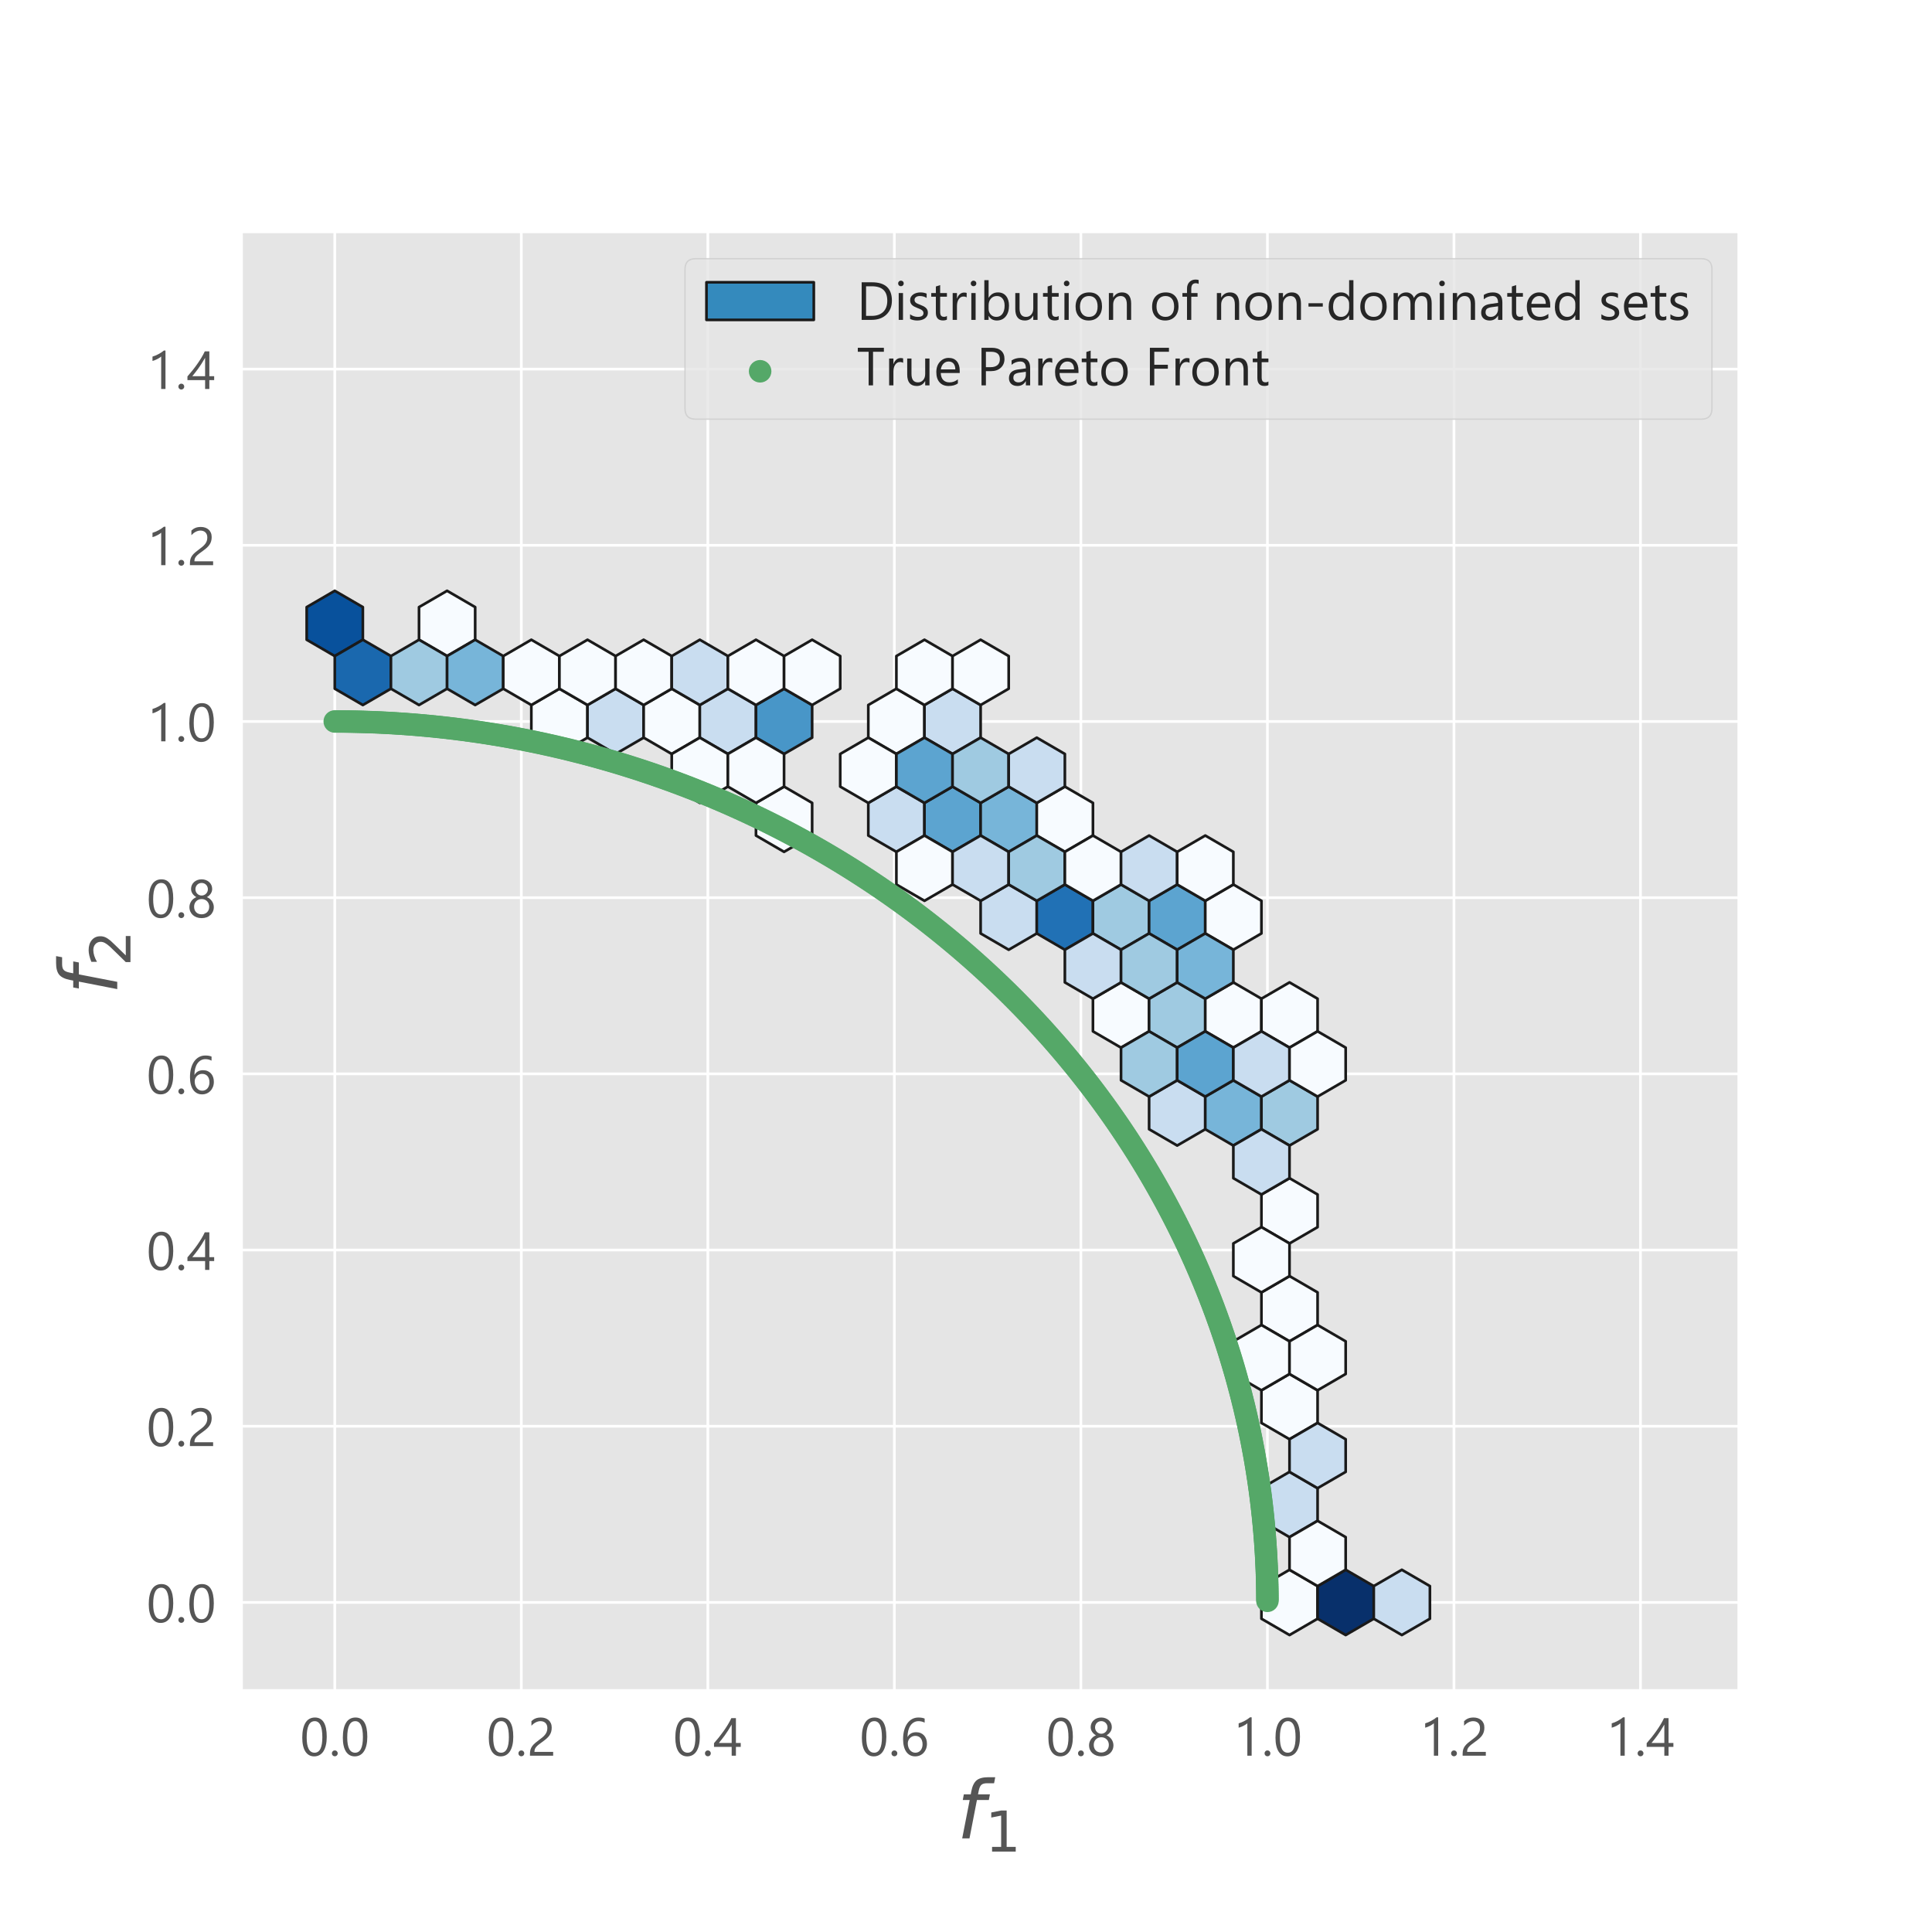 <?xml version="1.0" encoding="utf-8" standalone="no"?>
<!DOCTYPE svg PUBLIC "-//W3C//DTD SVG 1.1//EN"
  "http://www.w3.org/Graphics/SVG/1.1/DTD/svg11.dtd">
<!-- Created with matplotlib (https://matplotlib.org/) -->
<svg height="720pt" version="1.1" viewBox="0 0 720 720" width="720pt" xmlns="http://www.w3.org/2000/svg" xmlns:xlink="http://www.w3.org/1999/xlink">
 <defs>
  <style type="text/css">
*{stroke-linecap:butt;stroke-linejoin:round;}
  </style>
 </defs>
 <g id="figure_1">
  <g id="patch_1">
   <path d="M 0 720 
L 720 720 
L 720 0 
L 0 0 
z
" style="fill:#ffffff;"/>
  </g>
  <g id="axes_1">
   <g id="patch_2">
    <path d="M 90 630 
L 648 630 
L 648 86.4 
L 90 86.4 
z
" style="fill:#e5e5e5;"/>
   </g>
   <g id="matplotlib.axis_1">
    <g id="xtick_1">
     <g id="line2d_1">
      <path clip-path="url(#p61cd7ca9d4)" d="M 124.757 630 
L 124.757 86.4 
" style="fill:none;stroke:#ffffff;stroke-linecap:round;"/>
     </g>
     <g id="text_1">
      <!-- 0.0 -->
      <defs>
       <path d="M 49.812 35.297 
Q 49.812 26.516 48.219 19.719 
Q 46.625 12.938 43.625 8.266 
Q 40.625 3.609 36.25 1.188 
Q 31.891 -1.219 26.312 -1.219 
Q 21.047 -1.219 16.922 1.094 
Q 12.797 3.422 9.953 7.859 
Q 7.125 12.312 5.656 18.781 
Q 4.203 25.25 4.203 33.594 
Q 4.203 42.781 5.734 49.812 
Q 7.281 56.844 10.25 61.594 
Q 13.234 66.359 17.656 68.766 
Q 22.078 71.188 27.781 71.188 
Q 49.812 71.188 49.812 35.297 
z
M 41.609 34.516 
Q 41.609 64.406 27.391 64.406 
Q 12.406 64.406 12.406 33.984 
Q 12.406 5.609 27.094 5.609 
Q 41.609 5.609 41.609 34.516 
z
" id="SegoeUI-48"/>
       <path d="M 10.891 -1.078 
Q 8.641 -1.078 7.047 0.531 
Q 5.469 2.156 5.469 4.391 
Q 5.469 6.641 7.047 8.266 
Q 8.641 9.906 10.891 9.906 
Q 13.188 9.906 14.797 8.266 
Q 16.406 6.641 16.406 4.391 
Q 16.406 2.156 14.797 0.531 
Q 13.188 -1.078 10.891 -1.078 
z
" id="SegoeUI-46"/>
      </defs>
      <g style="fill:#555555;" transform="translate(111.807 654.306)scale(0.2 -0.2)">
       <use xlink:href="#SegoeUI-48"/>
       <use x="53.906" xlink:href="#SegoeUI-46"/>
       <use x="75.586" xlink:href="#SegoeUI-48"/>
      </g>
     </g>
    </g>
    <g id="xtick_2">
     <g id="line2d_2">
      <path clip-path="url(#p61cd7ca9d4)" d="M 194.272 630 
L 194.272 86.4 
" style="fill:none;stroke:#ffffff;stroke-linecap:round;"/>
     </g>
     <g id="text_2">
      <!-- 0.2 -->
      <defs>
       <path d="M 37.703 51.656 
Q 37.703 54.891 36.688 57.281 
Q 35.688 59.672 33.953 61.25 
Q 32.234 62.844 29.891 63.625 
Q 27.547 64.406 24.812 64.406 
Q 22.469 64.406 20.219 63.766 
Q 17.969 63.141 15.844 62.016 
Q 13.719 60.891 11.734 59.328 
Q 9.766 57.766 8.062 55.859 
L 8.062 64.453 
Q 11.422 67.719 15.594 69.453 
Q 19.781 71.188 25.781 71.188 
Q 30.078 71.188 33.734 69.938 
Q 37.406 68.703 40.094 66.312 
Q 42.781 63.922 44.312 60.406 
Q 45.844 56.891 45.844 52.344 
Q 45.844 48.188 44.891 44.812 
Q 43.953 41.453 42.016 38.469 
Q 40.094 35.5 37.156 32.766 
Q 34.234 30.031 30.281 27.203 
Q 25.344 23.688 22.141 21.188 
Q 18.953 18.703 17.062 16.531 
Q 15.188 14.359 14.422 12.188 
Q 13.672 10.016 13.672 7.172 
L 48.531 7.172 
L 48.531 0 
L 5.328 0 
L 5.328 3.469 
Q 5.328 7.953 6.297 11.375 
Q 7.281 14.797 9.516 17.875 
Q 11.766 20.953 15.406 24.016 
Q 19.047 27.094 24.312 30.953 
Q 28.125 33.688 30.688 36.172 
Q 33.25 38.672 34.812 41.156 
Q 36.375 43.656 37.031 46.219 
Q 37.703 48.781 37.703 51.656 
z
" id="SegoeUI-50"/>
      </defs>
      <g style="fill:#555555;" transform="translate(181.322 654.306)scale(0.2 -0.2)">
       <use xlink:href="#SegoeUI-48"/>
       <use x="53.906" xlink:href="#SegoeUI-46"/>
       <use x="75.586" xlink:href="#SegoeUI-50"/>
      </g>
     </g>
    </g>
    <g id="xtick_3">
     <g id="line2d_3">
      <path clip-path="url(#p61cd7ca9d4)" d="M 263.787 630 
L 263.787 86.4 
" style="fill:none;stroke:#ffffff;stroke-linecap:round;"/>
     </g>
     <g id="text_3">
      <!-- 0.4 -->
      <defs>
       <path d="M 41.5 70.016 
L 41.5 23.781 
L 50.484 23.781 
L 50.484 16.453 
L 41.5 16.453 
L 41.5 0 
L 33.594 0 
L 33.594 16.453 
L 0.688 16.453 
L 0.688 23.391 
Q 5.281 28.562 9.969 34.438 
Q 14.656 40.328 18.922 46.375 
Q 23.188 52.438 26.828 58.469 
Q 30.469 64.5 32.953 70.016 
z
M 9.719 23.781 
L 33.594 23.781 
L 33.594 58.062 
Q 29.938 51.656 26.656 46.625 
Q 23.391 41.609 20.438 37.5 
Q 17.484 33.406 14.797 30.078 
Q 12.109 26.766 9.719 23.781 
z
" id="SegoeUI-52"/>
      </defs>
      <g style="fill:#555555;" transform="translate(250.837 654.306)scale(0.2 -0.2)">
       <use xlink:href="#SegoeUI-48"/>
       <use x="53.906" xlink:href="#SegoeUI-46"/>
       <use x="75.586" xlink:href="#SegoeUI-52"/>
      </g>
     </g>
    </g>
    <g id="xtick_4">
     <g id="line2d_4">
      <path clip-path="url(#p61cd7ca9d4)" d="M 333.302 630 
L 333.302 86.4 
" style="fill:none;stroke:#ffffff;stroke-linecap:round;"/>
     </g>
     <g id="text_4">
      <!-- 0.6 -->
      <defs>
       <path d="M 49.906 22.219 
Q 49.906 17.094 48.234 12.797 
Q 46.578 8.5 43.641 5.375 
Q 40.719 2.25 36.672 0.516 
Q 32.625 -1.219 27.875 -1.219 
Q 22.609 -1.219 18.438 0.969 
Q 14.266 3.172 11.359 7.297 
Q 8.453 11.422 6.938 17.375 
Q 5.422 23.344 5.422 30.812 
Q 5.422 39.938 7.438 47.375 
Q 9.469 54.828 13.203 60.125 
Q 16.938 65.438 22.203 68.312 
Q 27.484 71.188 33.984 71.188 
Q 41.219 71.188 45.609 69.188 
L 45.609 61.625 
Q 40.188 64.406 34.188 64.406 
Q 29.5 64.406 25.734 62.297 
Q 21.969 60.203 19.281 56.375 
Q 16.609 52.547 15.156 47.125 
Q 13.719 41.703 13.719 35.062 
L 13.922 35.062 
Q 18.75 43.797 29.891 43.797 
Q 34.469 43.797 38.156 42.234 
Q 41.844 40.672 44.453 37.812 
Q 47.078 34.969 48.484 31 
Q 49.906 27.047 49.906 22.219 
z
M 41.703 21.188 
Q 41.703 24.859 40.766 27.781 
Q 39.844 30.719 38.109 32.766 
Q 36.375 34.812 33.828 35.906 
Q 31.297 37.016 28.078 37.016 
Q 25.094 37.016 22.547 35.891 
Q 20.016 34.766 18.156 32.828 
Q 16.312 30.906 15.25 28.344 
Q 14.203 25.781 14.203 22.906 
Q 14.203 19.281 15.234 16.125 
Q 16.266 12.984 18.109 10.641 
Q 19.969 8.297 22.531 6.953 
Q 25.094 5.609 28.219 5.609 
Q 31.25 5.609 33.734 6.75 
Q 36.234 7.906 37.984 9.953 
Q 39.75 12.016 40.719 14.859 
Q 41.703 17.719 41.703 21.188 
z
" id="SegoeUI-54"/>
      </defs>
      <g style="fill:#555555;" transform="translate(320.352 654.306)scale(0.2 -0.2)">
       <use xlink:href="#SegoeUI-48"/>
       <use x="53.906" xlink:href="#SegoeUI-46"/>
       <use x="75.586" xlink:href="#SegoeUI-54"/>
      </g>
     </g>
    </g>
    <g id="xtick_5">
     <g id="line2d_5">
      <path clip-path="url(#p61cd7ca9d4)" d="M 402.816 630 
L 402.816 86.4 
" style="fill:none;stroke:#ffffff;stroke-linecap:round;"/>
     </g>
     <g id="text_5">
      <!-- 0.8 -->
      <defs>
       <path d="M 4.391 19.531 
Q 4.391 22.312 5.266 25.125 
Q 6.156 27.938 7.781 30.375 
Q 9.422 32.812 11.844 34.812 
Q 14.266 36.812 17.328 37.984 
Q 12.797 40.531 10.109 44.5 
Q 7.422 48.484 7.422 53.328 
Q 7.422 57.172 8.906 60.438 
Q 10.406 63.719 13.031 66.109 
Q 15.672 68.5 19.281 69.844 
Q 22.906 71.188 27.094 71.188 
Q 31.344 71.188 34.953 69.812 
Q 38.578 68.453 41.203 66.062 
Q 43.844 63.672 45.312 60.391 
Q 46.781 57.125 46.781 53.328 
Q 46.781 48.484 44.094 44.5 
Q 41.406 40.531 36.969 37.984 
Q 39.984 36.812 42.375 34.812 
Q 44.781 32.812 46.406 30.375 
Q 48.047 27.938 48.922 25.125 
Q 49.812 22.312 49.812 19.531 
Q 49.812 14.938 48.141 11.125 
Q 46.484 7.328 43.484 4.609 
Q 40.484 1.906 36.297 0.391 
Q 32.125 -1.125 27.094 -1.125 
Q 22.125 -1.125 17.969 0.391 
Q 13.812 1.906 10.781 4.609 
Q 7.766 7.328 6.078 11.125 
Q 4.391 14.938 4.391 19.531 
z
M 13.094 20.219 
Q 13.094 16.938 14.094 14.297 
Q 15.094 11.672 16.922 9.812 
Q 18.75 7.953 21.359 6.953 
Q 23.969 5.953 27.156 5.953 
Q 30.219 5.953 32.812 6.984 
Q 35.406 8.016 37.281 9.859 
Q 39.156 11.719 40.203 14.359 
Q 41.266 17 41.266 20.219 
Q 41.266 23.141 40.266 25.703 
Q 39.266 28.266 37.406 30.219 
Q 35.547 32.172 32.953 33.297 
Q 30.375 34.422 27.156 34.422 
Q 24.125 34.422 21.562 33.375 
Q 19 32.328 17.109 30.438 
Q 15.234 28.562 14.156 25.953 
Q 13.094 23.344 13.094 20.219 
z
M 15.578 52.688 
Q 15.578 50.203 16.484 48.078 
Q 17.391 45.953 18.969 44.359 
Q 20.562 42.781 22.656 41.875 
Q 24.75 40.969 27.156 40.969 
Q 29.547 40.969 31.672 41.891 
Q 33.797 42.828 35.359 44.406 
Q 36.922 46 37.844 48.125 
Q 38.766 50.25 38.766 52.688 
Q 38.766 55.219 37.859 57.359 
Q 36.969 59.516 35.406 61.078 
Q 33.844 62.641 31.719 63.547 
Q 29.594 64.453 27.156 64.453 
Q 24.562 64.453 22.438 63.516 
Q 20.312 62.594 18.766 61 
Q 17.234 59.422 16.406 57.266 
Q 15.578 55.125 15.578 52.688 
z
" id="SegoeUI-56"/>
      </defs>
      <g style="fill:#555555;" transform="translate(389.866 654.306)scale(0.2 -0.2)">
       <use xlink:href="#SegoeUI-48"/>
       <use x="53.906" xlink:href="#SegoeUI-46"/>
       <use x="75.586" xlink:href="#SegoeUI-56"/>
      </g>
     </g>
    </g>
    <g id="xtick_6">
     <g id="line2d_6">
      <path clip-path="url(#p61cd7ca9d4)" d="M 472.331 630 
L 472.331 86.4 
" style="fill:none;stroke:#ffffff;stroke-linecap:round;"/>
     </g>
     <g id="text_6">
      <!-- 1.0 -->
      <defs>
       <path d="M 35.359 0 
L 27.344 0 
L 27.344 60.5 
Q 26.422 59.578 24.641 58.375 
Q 22.859 57.172 20.625 56 
Q 18.406 54.828 15.938 53.797 
Q 13.484 52.781 11.141 52.203 
L 11.141 60.297 
Q 13.766 61.031 16.719 62.281 
Q 19.672 63.531 22.531 65.062 
Q 25.391 66.609 27.922 68.281 
Q 30.469 69.969 32.328 71.578 
L 35.359 71.578 
z
" id="SegoeUI-49"/>
      </defs>
      <g style="fill:#555555;" transform="translate(459.381 654.306)scale(0.2 -0.2)">
       <use xlink:href="#SegoeUI-49"/>
       <use x="53.906" xlink:href="#SegoeUI-46"/>
       <use x="75.586" xlink:href="#SegoeUI-48"/>
      </g>
     </g>
    </g>
    <g id="xtick_7">
     <g id="line2d_7">
      <path clip-path="url(#p61cd7ca9d4)" d="M 541.846 630 
L 541.846 86.4 
" style="fill:none;stroke:#ffffff;stroke-linecap:round;"/>
     </g>
     <g id="text_7">
      <!-- 1.2 -->
      <g style="fill:#555555;" transform="translate(528.896 654.306)scale(0.2 -0.2)">
       <use xlink:href="#SegoeUI-49"/>
       <use x="53.906" xlink:href="#SegoeUI-46"/>
       <use x="75.586" xlink:href="#SegoeUI-50"/>
      </g>
     </g>
    </g>
    <g id="xtick_8">
     <g id="line2d_8">
      <path clip-path="url(#p61cd7ca9d4)" d="M 611.361 630 
L 611.361 86.4 
" style="fill:none;stroke:#ffffff;stroke-linecap:round;"/>
     </g>
     <g id="text_8">
      <!-- 1.4 -->
      <g style="fill:#555555;" transform="translate(598.411 654.306)scale(0.2 -0.2)">
       <use xlink:href="#SegoeUI-49"/>
       <use x="53.906" xlink:href="#SegoeUI-46"/>
       <use x="75.586" xlink:href="#SegoeUI-52"/>
      </g>
     </g>
    </g>
    <g id="text_9">
     <!-- $f_1$ -->
     <defs>
      <path d="M 47.797 75.984 
L 46.391 68.5 
L 37.797 68.5 
Q 32.906 68.5 30.688 66.578 
Q 28.469 64.656 27.391 59.516 
L 26.422 54.688 
L 41.219 54.688 
L 39.891 47.703 
L 25.094 47.703 
L 15.828 0 
L 6.781 0 
L 16.109 47.703 
L 7.516 47.703 
L 8.797 54.688 
L 17.391 54.688 
L 18.109 58.5 
Q 19.969 68.172 24.625 72.078 
Q 29.297 75.984 39.312 75.984 
z
" id="DejaVuSans-Oblique-102"/>
      <path d="M 12.406 8.297 
L 28.516 8.297 
L 28.516 63.922 
L 10.984 60.406 
L 10.984 69.391 
L 28.422 72.906 
L 38.281 72.906 
L 38.281 8.297 
L 54.391 8.297 
L 54.391 0 
L 12.406 0 
z
" id="DejaVuSans-49"/>
     </defs>
     <g style="fill:#555555;" transform="translate(356.55 685.116)scale(0.3 -0.3)">
      <use transform="translate(0 0.016)" xlink:href="#DejaVuSans-Oblique-102"/>
      <use transform="translate(35.205 -16.391)scale(0.7)" xlink:href="#DejaVuSans-49"/>
     </g>
    </g>
   </g>
   <g id="matplotlib.axis_2">
    <g id="ytick_1">
     <g id="line2d_9">
      <path clip-path="url(#p61cd7ca9d4)" d="M 90 597.17 
L 648 597.17 
" style="fill:none;stroke:#ffffff;stroke-linecap:round;"/>
     </g>
     <g id="text_10">
      <!-- 0.0 -->
      <g style="fill:#555555;" transform="translate(54.6 604.573)scale(0.2 -0.2)">
       <use xlink:href="#SegoeUI-48"/>
       <use x="53.906" xlink:href="#SegoeUI-46"/>
       <use x="75.586" xlink:href="#SegoeUI-48"/>
      </g>
     </g>
    </g>
    <g id="ytick_2">
     <g id="line2d_10">
      <path clip-path="url(#p61cd7ca9d4)" d="M 90 531.511 
L 648 531.511 
" style="fill:none;stroke:#ffffff;stroke-linecap:round;"/>
     </g>
     <g id="text_11">
      <!-- 0.2 -->
      <g style="fill:#555555;" transform="translate(54.6 538.914)scale(0.2 -0.2)">
       <use xlink:href="#SegoeUI-48"/>
       <use x="53.906" xlink:href="#SegoeUI-46"/>
       <use x="75.586" xlink:href="#SegoeUI-50"/>
      </g>
     </g>
    </g>
    <g id="ytick_3">
     <g id="line2d_11">
      <path clip-path="url(#p61cd7ca9d4)" d="M 90 465.851 
L 648 465.851 
" style="fill:none;stroke:#ffffff;stroke-linecap:round;"/>
     </g>
     <g id="text_12">
      <!-- 0.4 -->
      <g style="fill:#555555;" transform="translate(54.6 473.254)scale(0.2 -0.2)">
       <use xlink:href="#SegoeUI-48"/>
       <use x="53.906" xlink:href="#SegoeUI-46"/>
       <use x="75.586" xlink:href="#SegoeUI-52"/>
      </g>
     </g>
    </g>
    <g id="ytick_4">
     <g id="line2d_12">
      <path clip-path="url(#p61cd7ca9d4)" d="M 90 400.192 
L 648 400.192 
" style="fill:none;stroke:#ffffff;stroke-linecap:round;"/>
     </g>
     <g id="text_13">
      <!-- 0.6 -->
      <g style="fill:#555555;" transform="translate(54.6 407.595)scale(0.2 -0.2)">
       <use xlink:href="#SegoeUI-48"/>
       <use x="53.906" xlink:href="#SegoeUI-46"/>
       <use x="75.586" xlink:href="#SegoeUI-54"/>
      </g>
     </g>
    </g>
    <g id="ytick_5">
     <g id="line2d_13">
      <path clip-path="url(#p61cd7ca9d4)" d="M 90 334.532 
L 648 334.532 
" style="fill:none;stroke:#ffffff;stroke-linecap:round;"/>
     </g>
     <g id="text_14">
      <!-- 0.8 -->
      <g style="fill:#555555;" transform="translate(54.6 341.935)scale(0.2 -0.2)">
       <use xlink:href="#SegoeUI-48"/>
       <use x="53.906" xlink:href="#SegoeUI-46"/>
       <use x="75.586" xlink:href="#SegoeUI-56"/>
      </g>
     </g>
    </g>
    <g id="ytick_6">
     <g id="line2d_14">
      <path clip-path="url(#p61cd7ca9d4)" d="M 90 268.872 
L 648 268.872 
" style="fill:none;stroke:#ffffff;stroke-linecap:round;"/>
     </g>
     <g id="text_15">
      <!-- 1.0 -->
      <g style="fill:#555555;" transform="translate(54.6 276.276)scale(0.2 -0.2)">
       <use xlink:href="#SegoeUI-49"/>
       <use x="53.906" xlink:href="#SegoeUI-46"/>
       <use x="75.586" xlink:href="#SegoeUI-48"/>
      </g>
     </g>
    </g>
    <g id="ytick_7">
     <g id="line2d_15">
      <path clip-path="url(#p61cd7ca9d4)" d="M 90 203.213 
L 648 203.213 
" style="fill:none;stroke:#ffffff;stroke-linecap:round;"/>
     </g>
     <g id="text_16">
      <!-- 1.2 -->
      <g style="fill:#555555;" transform="translate(54.6 210.616)scale(0.2 -0.2)">
       <use xlink:href="#SegoeUI-49"/>
       <use x="53.906" xlink:href="#SegoeUI-46"/>
       <use x="75.586" xlink:href="#SegoeUI-50"/>
      </g>
     </g>
    </g>
    <g id="ytick_8">
     <g id="line2d_16">
      <path clip-path="url(#p61cd7ca9d4)" d="M 90 137.553 
L 648 137.553 
" style="fill:none;stroke:#ffffff;stroke-linecap:round;"/>
     </g>
     <g id="text_17">
      <!-- 1.4 -->
      <g style="fill:#555555;" transform="translate(54.6 144.957)scale(0.2 -0.2)">
       <use xlink:href="#SegoeUI-49"/>
       <use x="53.906" xlink:href="#SegoeUI-46"/>
       <use x="75.586" xlink:href="#SegoeUI-52"/>
      </g>
     </g>
    </g>
    <g id="text_18">
     <!-- $f_2$ -->
     <defs>
      <path d="M 19.188 8.297 
L 53.609 8.297 
L 53.609 0 
L 7.328 0 
L 7.328 8.297 
Q 12.938 14.109 22.625 23.891 
Q 32.328 33.688 34.812 36.531 
Q 39.547 41.844 41.422 45.531 
Q 43.312 49.219 43.312 52.781 
Q 43.312 58.594 39.234 62.25 
Q 35.156 65.922 28.609 65.922 
Q 23.969 65.922 18.812 64.312 
Q 13.672 62.703 7.812 59.422 
L 7.812 69.391 
Q 13.766 71.781 18.938 73 
Q 24.125 74.219 28.422 74.219 
Q 39.75 74.219 46.484 68.547 
Q 53.219 62.891 53.219 53.422 
Q 53.219 48.922 51.531 44.891 
Q 49.859 40.875 45.406 35.406 
Q 44.188 33.984 37.641 27.219 
Q 31.109 20.453 19.188 8.297 
z
" id="DejaVuSans-50"/>
     </defs>
     <g style="fill:#555555;" transform="translate(43.7 370.65)rotate(-90)scale(0.3 -0.3)">
      <use transform="translate(0 0.016)" xlink:href="#DejaVuSans-Oblique-102"/>
      <use transform="translate(35.205 -16.391)scale(0.7)" xlink:href="#DejaVuSans-50"/>
     </g>
    </g>
   </g>
   <g id="PolyCollection_1">
    <defs>
     <path d="M 135.222 -116.749 
L 135.222 -128.91 
L 124.757 -134.991 
L 114.293 -128.91 
L 114.293 -116.749 
L 124.757 -110.669 
z
" id="C0_0_f6ed387c64"/>
    </defs>
    <g clip-path="url(#p61cd7ca9d4)">
     <use style="fill:#08519c;stroke:#1a1a1a;" x="-0" xlink:href="#C0_0_f6ed387c64" y="355.164"/>
    </g>
    <g clip-path="url(#p61cd7ca9d4)">
     <use style="fill:#f7fbff;stroke:#1a1a1a;" x="41.859" xlink:href="#C0_0_f6ed387c64" y="355.164"/>
    </g>
    <g clip-path="url(#p61cd7ca9d4)">
     <use style="fill:#f7fbff;stroke:#1a1a1a;" x="83.719" xlink:href="#C0_0_f6ed387c64" y="391.648"/>
    </g>
    <g clip-path="url(#p61cd7ca9d4)">
     <use style="fill:#c9ddf0;stroke:#1a1a1a;" x="104.649" xlink:href="#C0_0_f6ed387c64" y="391.648"/>
    </g>
    <g clip-path="url(#p61cd7ca9d4)">
     <use style="fill:#f7fbff;stroke:#1a1a1a;" x="125.578" xlink:href="#C0_0_f6ed387c64" y="391.648"/>
    </g>
    <g clip-path="url(#p61cd7ca9d4)">
     <use style="fill:#c9ddf0;stroke:#1a1a1a;" x="146.508" xlink:href="#C0_0_f6ed387c64" y="391.648"/>
    </g>
    <g clip-path="url(#p61cd7ca9d4)">
     <use style="fill:#f7fbff;stroke:#1a1a1a;" x="167.438" xlink:href="#C0_0_f6ed387c64" y="428.131"/>
    </g>
    <g clip-path="url(#p61cd7ca9d4)">
     <use style="fill:#4896c8;stroke:#1a1a1a;" x="167.438" xlink:href="#C0_0_f6ed387c64" y="391.648"/>
    </g>
    <g clip-path="url(#p61cd7ca9d4)">
     <use style="fill:#c9ddf0;stroke:#1a1a1a;" x="209.297" xlink:href="#C0_0_f6ed387c64" y="428.131"/>
    </g>
    <g clip-path="url(#p61cd7ca9d4)">
     <use style="fill:#f7fbff;stroke:#1a1a1a;" x="209.297" xlink:href="#C0_0_f6ed387c64" y="391.648"/>
    </g>
    <g clip-path="url(#p61cd7ca9d4)">
     <use style="fill:#5ca4d0;stroke:#1a1a1a;" x="230.227" xlink:href="#C0_0_f6ed387c64" y="428.131"/>
    </g>
    <g clip-path="url(#p61cd7ca9d4)">
     <use style="fill:#c9ddf0;stroke:#1a1a1a;" x="230.227" xlink:href="#C0_0_f6ed387c64" y="391.648"/>
    </g>
    <g clip-path="url(#p61cd7ca9d4)">
     <use style="fill:#c9ddf0;stroke:#1a1a1a;" x="251.156" xlink:href="#C0_0_f6ed387c64" y="464.615"/>
    </g>
    <g clip-path="url(#p61cd7ca9d4)">
     <use style="fill:#77b5d9;stroke:#1a1a1a;" x="251.156" xlink:href="#C0_0_f6ed387c64" y="428.131"/>
    </g>
    <g clip-path="url(#p61cd7ca9d4)">
     <use style="fill:#2171b5;stroke:#1a1a1a;" x="272.086" xlink:href="#C0_0_f6ed387c64" y="464.615"/>
    </g>
    <g clip-path="url(#p61cd7ca9d4)">
     <use style="fill:#f7fbff;stroke:#1a1a1a;" x="272.086" xlink:href="#C0_0_f6ed387c64" y="428.131"/>
    </g>
    <g clip-path="url(#p61cd7ca9d4)">
     <use style="fill:#f7fbff;stroke:#1a1a1a;" x="293.016" xlink:href="#C0_0_f6ed387c64" y="501.098"/>
    </g>
    <g clip-path="url(#p61cd7ca9d4)">
     <use style="fill:#9fcae1;stroke:#1a1a1a;" x="293.016" xlink:href="#C0_0_f6ed387c64" y="464.615"/>
    </g>
    <g clip-path="url(#p61cd7ca9d4)">
     <use style="fill:#c9ddf0;stroke:#1a1a1a;" x="313.946" xlink:href="#C0_0_f6ed387c64" y="537.582"/>
    </g>
    <g clip-path="url(#p61cd7ca9d4)">
     <use style="fill:#9fcae1;stroke:#1a1a1a;" x="313.946" xlink:href="#C0_0_f6ed387c64" y="501.098"/>
    </g>
    <g clip-path="url(#p61cd7ca9d4)">
     <use style="fill:#5ca4d0;stroke:#1a1a1a;" x="313.946" xlink:href="#C0_0_f6ed387c64" y="464.615"/>
    </g>
    <g clip-path="url(#p61cd7ca9d4)">
     <use style="fill:#77b5d9;stroke:#1a1a1a;" x="334.875" xlink:href="#C0_0_f6ed387c64" y="537.582"/>
    </g>
    <g clip-path="url(#p61cd7ca9d4)">
     <use style="fill:#f7fbff;stroke:#1a1a1a;" x="334.875" xlink:href="#C0_0_f6ed387c64" y="501.098"/>
    </g>
    <g clip-path="url(#p61cd7ca9d4)">
     <use style="fill:#f7fbff;stroke:#1a1a1a;" x="334.875" xlink:href="#C0_0_f6ed387c64" y="464.615"/>
    </g>
    <g clip-path="url(#p61cd7ca9d4)">
     <use style="fill:#f7fbff;stroke:#1a1a1a;" x="355.805" xlink:href="#C0_0_f6ed387c64" y="720"/>
    </g>
    <g clip-path="url(#p61cd7ca9d4)">
     <use style="fill:#c9ddf0;stroke:#1a1a1a;" x="355.805" xlink:href="#C0_0_f6ed387c64" y="683.516"/>
    </g>
    <g clip-path="url(#p61cd7ca9d4)">
     <use style="fill:#f7fbff;stroke:#1a1a1a;" x="355.805" xlink:href="#C0_0_f6ed387c64" y="647.033"/>
    </g>
    <g clip-path="url(#p61cd7ca9d4)">
     <use style="fill:#f7fbff;stroke:#1a1a1a;" x="355.805" xlink:href="#C0_0_f6ed387c64" y="610.549"/>
    </g>
    <g clip-path="url(#p61cd7ca9d4)">
     <use style="fill:#f7fbff;stroke:#1a1a1a;" x="355.805" xlink:href="#C0_0_f6ed387c64" y="574.066"/>
    </g>
    <g clip-path="url(#p61cd7ca9d4)">
     <use style="fill:#9fcae1;stroke:#1a1a1a;" x="355.805" xlink:href="#C0_0_f6ed387c64" y="537.582"/>
    </g>
    <g clip-path="url(#p61cd7ca9d4)">
     <use style="fill:#f7fbff;stroke:#1a1a1a;" x="355.805" xlink:href="#C0_0_f6ed387c64" y="501.098"/>
    </g>
    <g clip-path="url(#p61cd7ca9d4)">
     <use style="fill:#08306b;stroke:#1a1a1a;" x="376.735" xlink:href="#C0_0_f6ed387c64" y="720"/>
    </g>
    <g clip-path="url(#p61cd7ca9d4)">
     <use style="fill:#c9ddf0;stroke:#1a1a1a;" x="397.664" xlink:href="#C0_0_f6ed387c64" y="720"/>
    </g>
    <g clip-path="url(#p61cd7ca9d4)">
     <use style="fill:#1a68ae;stroke:#1a1a1a;" x="10.465" xlink:href="#C0_0_f6ed387c64" y="373.406"/>
    </g>
    <g clip-path="url(#p61cd7ca9d4)">
     <use style="fill:#9fcae1;stroke:#1a1a1a;" x="31.395" xlink:href="#C0_0_f6ed387c64" y="373.406"/>
    </g>
    <g clip-path="url(#p61cd7ca9d4)">
     <use style="fill:#77b5d9;stroke:#1a1a1a;" x="52.324" xlink:href="#C0_0_f6ed387c64" y="373.406"/>
    </g>
    <g clip-path="url(#p61cd7ca9d4)">
     <use style="fill:#f7fbff;stroke:#1a1a1a;" x="73.254" xlink:href="#C0_0_f6ed387c64" y="373.406"/>
    </g>
    <g clip-path="url(#p61cd7ca9d4)">
     <use style="fill:#f7fbff;stroke:#1a1a1a;" x="94.184" xlink:href="#C0_0_f6ed387c64" y="373.406"/>
    </g>
    <g clip-path="url(#p61cd7ca9d4)">
     <use style="fill:#f7fbff;stroke:#1a1a1a;" x="115.113" xlink:href="#C0_0_f6ed387c64" y="373.406"/>
    </g>
    <g clip-path="url(#p61cd7ca9d4)">
     <use style="fill:#f7fbff;stroke:#1a1a1a;" x="136.043" xlink:href="#C0_0_f6ed387c64" y="409.89"/>
    </g>
    <g clip-path="url(#p61cd7ca9d4)">
     <use style="fill:#c9ddf0;stroke:#1a1a1a;" x="136.043" xlink:href="#C0_0_f6ed387c64" y="373.406"/>
    </g>
    <g clip-path="url(#p61cd7ca9d4)">
     <use style="fill:#f7fbff;stroke:#1a1a1a;" x="156.973" xlink:href="#C0_0_f6ed387c64" y="409.89"/>
    </g>
    <g clip-path="url(#p61cd7ca9d4)">
     <use style="fill:#f7fbff;stroke:#1a1a1a;" x="156.973" xlink:href="#C0_0_f6ed387c64" y="373.406"/>
    </g>
    <g clip-path="url(#p61cd7ca9d4)">
     <use style="fill:#f7fbff;stroke:#1a1a1a;" x="177.902" xlink:href="#C0_0_f6ed387c64" y="373.406"/>
    </g>
    <g clip-path="url(#p61cd7ca9d4)">
     <use style="fill:#f7fbff;stroke:#1a1a1a;" x="198.832" xlink:href="#C0_0_f6ed387c64" y="409.89"/>
    </g>
    <g clip-path="url(#p61cd7ca9d4)">
     <use style="fill:#f7fbff;stroke:#1a1a1a;" x="219.762" xlink:href="#C0_0_f6ed387c64" y="446.373"/>
    </g>
    <g clip-path="url(#p61cd7ca9d4)">
     <use style="fill:#5ca4d0;stroke:#1a1a1a;" x="219.762" xlink:href="#C0_0_f6ed387c64" y="409.89"/>
    </g>
    <g clip-path="url(#p61cd7ca9d4)">
     <use style="fill:#f7fbff;stroke:#1a1a1a;" x="219.762" xlink:href="#C0_0_f6ed387c64" y="373.406"/>
    </g>
    <g clip-path="url(#p61cd7ca9d4)">
     <use style="fill:#c9ddf0;stroke:#1a1a1a;" x="240.692" xlink:href="#C0_0_f6ed387c64" y="446.373"/>
    </g>
    <g clip-path="url(#p61cd7ca9d4)">
     <use style="fill:#9fcae1;stroke:#1a1a1a;" x="240.692" xlink:href="#C0_0_f6ed387c64" y="409.89"/>
    </g>
    <g clip-path="url(#p61cd7ca9d4)">
     <use style="fill:#f7fbff;stroke:#1a1a1a;" x="240.692" xlink:href="#C0_0_f6ed387c64" y="373.406"/>
    </g>
    <g clip-path="url(#p61cd7ca9d4)">
     <use style="fill:#9fcae1;stroke:#1a1a1a;" x="261.621" xlink:href="#C0_0_f6ed387c64" y="446.373"/>
    </g>
    <g clip-path="url(#p61cd7ca9d4)">
     <use style="fill:#c9ddf0;stroke:#1a1a1a;" x="261.621" xlink:href="#C0_0_f6ed387c64" y="409.89"/>
    </g>
    <g clip-path="url(#p61cd7ca9d4)">
     <use style="fill:#c9ddf0;stroke:#1a1a1a;" x="282.551" xlink:href="#C0_0_f6ed387c64" y="482.857"/>
    </g>
    <g clip-path="url(#p61cd7ca9d4)">
     <use style="fill:#f7fbff;stroke:#1a1a1a;" x="282.551" xlink:href="#C0_0_f6ed387c64" y="446.373"/>
    </g>
    <g clip-path="url(#p61cd7ca9d4)">
     <use style="fill:#9fcae1;stroke:#1a1a1a;" x="303.481" xlink:href="#C0_0_f6ed387c64" y="519.34"/>
    </g>
    <g clip-path="url(#p61cd7ca9d4)">
     <use style="fill:#9fcae1;stroke:#1a1a1a;" x="303.481" xlink:href="#C0_0_f6ed387c64" y="482.857"/>
    </g>
    <g clip-path="url(#p61cd7ca9d4)">
     <use style="fill:#c9ddf0;stroke:#1a1a1a;" x="303.481" xlink:href="#C0_0_f6ed387c64" y="446.373"/>
    </g>
    <g clip-path="url(#p61cd7ca9d4)">
     <use style="fill:#5ca4d0;stroke:#1a1a1a;" x="324.41" xlink:href="#C0_0_f6ed387c64" y="519.34"/>
    </g>
    <g clip-path="url(#p61cd7ca9d4)">
     <use style="fill:#77b5d9;stroke:#1a1a1a;" x="324.41" xlink:href="#C0_0_f6ed387c64" y="482.857"/>
    </g>
    <g clip-path="url(#p61cd7ca9d4)">
     <use style="fill:#f7fbff;stroke:#1a1a1a;" x="324.41" xlink:href="#C0_0_f6ed387c64" y="446.373"/>
    </g>
    <g clip-path="url(#p61cd7ca9d4)">
     <use style="fill:#f7fbff;stroke:#1a1a1a;" x="345.34" xlink:href="#C0_0_f6ed387c64" y="628.791"/>
    </g>
    <g clip-path="url(#p61cd7ca9d4)">
     <use style="fill:#f7fbff;stroke:#1a1a1a;" x="345.34" xlink:href="#C0_0_f6ed387c64" y="592.307"/>
    </g>
    <g clip-path="url(#p61cd7ca9d4)">
     <use style="fill:#c9ddf0;stroke:#1a1a1a;" x="345.34" xlink:href="#C0_0_f6ed387c64" y="555.824"/>
    </g>
    <g clip-path="url(#p61cd7ca9d4)">
     <use style="fill:#c9ddf0;stroke:#1a1a1a;" x="345.34" xlink:href="#C0_0_f6ed387c64" y="519.34"/>
    </g>
    <g clip-path="url(#p61cd7ca9d4)">
     <use style="fill:#f7fbff;stroke:#1a1a1a;" x="366.27" xlink:href="#C0_0_f6ed387c64" y="701.758"/>
    </g>
    <g clip-path="url(#p61cd7ca9d4)">
     <use style="fill:#c9ddf0;stroke:#1a1a1a;" x="366.27" xlink:href="#C0_0_f6ed387c64" y="665.275"/>
    </g>
    <g clip-path="url(#p61cd7ca9d4)">
     <use style="fill:#f7fbff;stroke:#1a1a1a;" x="366.27" xlink:href="#C0_0_f6ed387c64" y="628.791"/>
    </g>
    <g clip-path="url(#p61cd7ca9d4)">
     <use style="fill:#f7fbff;stroke:#1a1a1a;" x="366.27" xlink:href="#C0_0_f6ed387c64" y="519.34"/>
    </g>
   </g>
   <g id="PathCollection_1">
    <defs>
     <path d="M 0 3.953 
C 1.048 3.953 2.054 3.536 2.795 2.795 
C 3.536 2.054 3.953 1.048 3.953 0 
C 3.953 -1.048 3.536 -2.054 2.795 -2.795 
C 2.054 -3.536 1.048 -3.953 0 -3.953 
C -1.048 -3.953 -2.054 -3.536 -2.795 -2.795 
C -3.536 -2.054 -3.953 -1.048 -3.953 0 
C -3.953 1.048 -3.536 2.054 -2.795 2.795 
C -2.054 3.536 -1.048 3.953 0 3.953 
z
" id="mb2d9f40fce" style="stroke:#55a868;stroke-width:0.5;"/>
    </defs>
    <g clip-path="url(#p61cd7ca9d4)">
     <use style="fill:#55a868;stroke:#55a868;stroke-width:0.5;" x="124.757" xlink:href="#mb2d9f40fce" y="268.872"/>
     <use style="fill:#55a868;stroke:#55a868;stroke-width:0.5;" x="125.454" xlink:href="#mb2d9f40fce" y="268.872"/>
     <use style="fill:#55a868;stroke:#55a868;stroke-width:0.5;" x="126.154" xlink:href="#mb2d9f40fce" y="268.876"/>
     <use style="fill:#55a868;stroke:#55a868;stroke-width:0.5;" x="126.856" xlink:href="#mb2d9f40fce" y="268.879"/>
     <use style="fill:#55a868;stroke:#55a868;stroke-width:0.5;" x="127.561" xlink:href="#mb2d9f40fce" y="268.882"/>
     <use style="fill:#55a868;stroke:#55a868;stroke-width:0.5;" x="128.269" xlink:href="#mb2d9f40fce" y="268.889"/>
     <use style="fill:#55a868;stroke:#55a868;stroke-width:0.5;" x="128.979" xlink:href="#mb2d9f40fce" y="268.895"/>
     <use style="fill:#55a868;stroke:#55a868;stroke-width:0.5;" x="129.693" xlink:href="#mb2d9f40fce" y="268.905"/>
     <use style="fill:#55a868;stroke:#55a868;stroke-width:0.5;" x="130.409" xlink:href="#mb2d9f40fce" y="268.915"/>
     <use style="fill:#55a868;stroke:#55a868;stroke-width:0.5;" x="131.129" xlink:href="#mb2d9f40fce" y="268.928"/>
     <use style="fill:#55a868;stroke:#55a868;stroke-width:0.5;" x="131.851" xlink:href="#mb2d9f40fce" y="268.941"/>
     <use style="fill:#55a868;stroke:#55a868;stroke-width:0.5;" x="132.576" xlink:href="#mb2d9f40fce" y="268.955"/>
     <use style="fill:#55a868;stroke:#55a868;stroke-width:0.5;" x="133.304" xlink:href="#mb2d9f40fce" y="268.971"/>
     <use style="fill:#55a868;stroke:#55a868;stroke-width:0.5;" x="134.034" xlink:href="#mb2d9f40fce" y="268.991"/>
     <use style="fill:#55a868;stroke:#55a868;stroke-width:0.5;" x="134.768" xlink:href="#mb2d9f40fce" y="269.007"/>
     <use style="fill:#55a868;stroke:#55a868;stroke-width:0.5;" x="135.504" xlink:href="#mb2d9f40fce" y="269.03"/>
     <use style="fill:#55a868;stroke:#55a868;stroke-width:0.5;" x="136.244" xlink:href="#mb2d9f40fce" y="269.053"/>
     <use style="fill:#55a868;stroke:#55a868;stroke-width:0.5;" x="136.986" xlink:href="#mb2d9f40fce" y="269.076"/>
     <use style="fill:#55a868;stroke:#55a868;stroke-width:0.5;" x="137.731" xlink:href="#mb2d9f40fce" y="269.102"/>
     <use style="fill:#55a868;stroke:#55a868;stroke-width:0.5;" x="138.479" xlink:href="#mb2d9f40fce" y="269.129"/>
     <use style="fill:#55a868;stroke:#55a868;stroke-width:0.5;" x="139.23" xlink:href="#mb2d9f40fce" y="269.158"/>
     <use style="fill:#55a868;stroke:#55a868;stroke-width:0.5;" x="139.984" xlink:href="#mb2d9f40fce" y="269.188"/>
     <use style="fill:#55a868;stroke:#55a868;stroke-width:0.5;" x="140.741" xlink:href="#mb2d9f40fce" y="269.22"/>
     <use style="fill:#55a868;stroke:#55a868;stroke-width:0.5;" x="141.501" xlink:href="#mb2d9f40fce" y="269.253"/>
     <use style="fill:#55a868;stroke:#55a868;stroke-width:0.5;" x="142.264" xlink:href="#mb2d9f40fce" y="269.289"/>
     <use style="fill:#55a868;stroke:#55a868;stroke-width:0.5;" x="143.029" xlink:href="#mb2d9f40fce" y="269.326"/>
     <use style="fill:#55a868;stroke:#55a868;stroke-width:0.5;" x="143.798" xlink:href="#mb2d9f40fce" y="269.365"/>
     <use style="fill:#55a868;stroke:#55a868;stroke-width:0.5;" x="144.57" xlink:href="#mb2d9f40fce" y="269.408"/>
     <use style="fill:#55a868;stroke:#55a868;stroke-width:0.5;" x="145.344" xlink:href="#mb2d9f40fce" y="269.45"/>
     <use style="fill:#55a868;stroke:#55a868;stroke-width:0.5;" x="146.122" xlink:href="#mb2d9f40fce" y="269.493"/>
     <use style="fill:#55a868;stroke:#55a868;stroke-width:0.5;" x="146.903" xlink:href="#mb2d9f40fce" y="269.539"/>
     <use style="fill:#55a868;stroke:#55a868;stroke-width:0.5;" x="147.686" xlink:href="#mb2d9f40fce" y="269.588"/>
     <use style="fill:#55a868;stroke:#55a868;stroke-width:0.5;" x="148.473" xlink:href="#mb2d9f40fce" y="269.637"/>
     <use style="fill:#55a868;stroke:#55a868;stroke-width:0.5;" x="149.262" xlink:href="#mb2d9f40fce" y="269.69"/>
     <use style="fill:#55a868;stroke:#55a868;stroke-width:0.5;" x="150.055" xlink:href="#mb2d9f40fce" y="269.742"/>
     <use style="fill:#55a868;stroke:#55a868;stroke-width:0.5;" x="150.851" xlink:href="#mb2d9f40fce" y="269.798"/>
     <use style="fill:#55a868;stroke:#55a868;stroke-width:0.5;" x="151.649" xlink:href="#mb2d9f40fce" y="269.857"/>
     <use style="fill:#55a868;stroke:#55a868;stroke-width:0.5;" x="152.451" xlink:href="#mb2d9f40fce" y="269.916"/>
     <use style="fill:#55a868;stroke:#55a868;stroke-width:0.5;" x="153.256" xlink:href="#mb2d9f40fce" y="269.979"/>
     <use style="fill:#55a868;stroke:#55a868;stroke-width:0.5;" x="154.063" xlink:href="#mb2d9f40fce" y="270.041"/>
     <use style="fill:#55a868;stroke:#55a868;stroke-width:0.5;" x="154.874" xlink:href="#mb2d9f40fce" y="270.107"/>
     <use style="fill:#55a868;stroke:#55a868;stroke-width:0.5;" x="155.688" xlink:href="#mb2d9f40fce" y="270.176"/>
     <use style="fill:#55a868;stroke:#55a868;stroke-width:0.5;" x="156.505" xlink:href="#mb2d9f40fce" y="270.245"/>
     <use style="fill:#55a868;stroke:#55a868;stroke-width:0.5;" x="157.324" xlink:href="#mb2d9f40fce" y="270.317"/>
     <use style="fill:#55a868;stroke:#55a868;stroke-width:0.5;" x="158.147" xlink:href="#mb2d9f40fce" y="270.393"/>
     <use style="fill:#55a868;stroke:#55a868;stroke-width:0.5;" x="158.973" xlink:href="#mb2d9f40fce" y="270.468"/>
     <use style="fill:#55a868;stroke:#55a868;stroke-width:0.5;" x="159.803" xlink:href="#mb2d9f40fce" y="270.547"/>
     <use style="fill:#55a868;stroke:#55a868;stroke-width:0.5;" x="160.634" xlink:href="#mb2d9f40fce" y="270.626"/>
     <use style="fill:#55a868;stroke:#55a868;stroke-width:0.5;" x="161.468" xlink:href="#mb2d9f40fce" y="270.708"/>
     <use style="fill:#55a868;stroke:#55a868;stroke-width:0.5;" x="162.309" xlink:href="#mb2d9f40fce" y="270.793"/>
     <use style="fill:#55a868;stroke:#55a868;stroke-width:0.5;" x="163.15" xlink:href="#mb2d9f40fce" y="270.882"/>
     <use style="fill:#55a868;stroke:#55a868;stroke-width:0.5;" x="163.991" xlink:href="#mb2d9f40fce" y="270.97"/>
     <use style="fill:#55a868;stroke:#55a868;stroke-width:0.5;" x="164.84" xlink:href="#mb2d9f40fce" y="271.062"/>
     <use style="fill:#55a868;stroke:#55a868;stroke-width:0.5;" x="165.691" xlink:href="#mb2d9f40fce" y="271.157"/>
     <use style="fill:#55a868;stroke:#55a868;stroke-width:0.5;" x="166.543" xlink:href="#mb2d9f40fce" y="271.253"/>
     <use style="fill:#55a868;stroke:#55a868;stroke-width:0.5;" x="167.401" xlink:href="#mb2d9f40fce" y="271.351"/>
     <use style="fill:#55a868;stroke:#55a868;stroke-width:0.5;" x="168.26" xlink:href="#mb2d9f40fce" y="271.453"/>
     <use style="fill:#55a868;stroke:#55a868;stroke-width:0.5;" x="169.122" xlink:href="#mb2d9f40fce" y="271.558"/>
     <use style="fill:#55a868;stroke:#55a868;stroke-width:0.5;" x="169.991" xlink:href="#mb2d9f40fce" y="271.663"/>
     <use style="fill:#55a868;stroke:#55a868;stroke-width:0.5;" x="170.856" xlink:href="#mb2d9f40fce" y="271.775"/>
     <use style="fill:#55a868;stroke:#55a868;stroke-width:0.5;" x="171.728" xlink:href="#mb2d9f40fce" y="271.883"/>
     <use style="fill:#55a868;stroke:#55a868;stroke-width:0.5;" x="172.604" xlink:href="#mb2d9f40fce" y="271.998"/>
     <use style="fill:#55a868;stroke:#55a868;stroke-width:0.5;" x="173.484" xlink:href="#mb2d9f40fce" y="272.113"/>
     <use style="fill:#55a868;stroke:#55a868;stroke-width:0.5;" x="174.363" xlink:href="#mb2d9f40fce" y="272.234"/>
     <use style="fill:#55a868;stroke:#55a868;stroke-width:0.5;" x="175.249" xlink:href="#mb2d9f40fce" y="272.356"/>
     <use style="fill:#55a868;stroke:#55a868;stroke-width:0.5;" x="176.136" xlink:href="#mb2d9f40fce" y="272.48"/>
     <use style="fill:#55a868;stroke:#55a868;stroke-width:0.5;" x="177.025" xlink:href="#mb2d9f40fce" y="272.605"/>
     <use style="fill:#55a868;stroke:#55a868;stroke-width:0.5;" x="177.919" xlink:href="#mb2d9f40fce" y="272.737"/>
     <use style="fill:#55a868;stroke:#55a868;stroke-width:0.5;" x="178.816" xlink:href="#mb2d9f40fce" y="272.868"/>
     <use style="fill:#55a868;stroke:#55a868;stroke-width:0.5;" x="179.716" xlink:href="#mb2d9f40fce" y="273.002"/>
     <use style="fill:#55a868;stroke:#55a868;stroke-width:0.5;" x="180.616" xlink:href="#mb2d9f40fce" y="273.14"/>
     <use style="fill:#55a868;stroke:#55a868;stroke-width:0.5;" x="181.523" xlink:href="#mb2d9f40fce" y="273.282"/>
     <use style="fill:#55a868;stroke:#55a868;stroke-width:0.5;" x="182.43" xlink:href="#mb2d9f40fce" y="273.423"/>
     <use style="fill:#55a868;stroke:#55a868;stroke-width:0.5;" x="183.341" xlink:href="#mb2d9f40fce" y="273.57"/>
     <use style="fill:#55a868;stroke:#55a868;stroke-width:0.5;" x="184.255" xlink:href="#mb2d9f40fce" y="273.718"/>
     <use style="fill:#55a868;stroke:#55a868;stroke-width:0.5;" x="185.173" xlink:href="#mb2d9f40fce" y="273.869"/>
     <use style="fill:#55a868;stroke:#55a868;stroke-width:0.5;" x="186.094" xlink:href="#mb2d9f40fce" y="274.023"/>
     <use style="fill:#55a868;stroke:#55a868;stroke-width:0.5;" x="187.018" xlink:href="#mb2d9f40fce" y="274.181"/>
     <use style="fill:#55a868;stroke:#55a868;stroke-width:0.5;" x="187.946" xlink:href="#mb2d9f40fce" y="274.342"/>
     <use style="fill:#55a868;stroke:#55a868;stroke-width:0.5;" x="188.874" xlink:href="#mb2d9f40fce" y="274.506"/>
     <use style="fill:#55a868;stroke:#55a868;stroke-width:0.5;" x="189.809" xlink:href="#mb2d9f40fce" y="274.674"/>
     <use style="fill:#55a868;stroke:#55a868;stroke-width:0.5;" x="190.744" xlink:href="#mb2d9f40fce" y="274.844"/>
     <use style="fill:#55a868;stroke:#55a868;stroke-width:0.5;" x="191.683" xlink:href="#mb2d9f40fce" y="275.015"/>
     <use style="fill:#55a868;stroke:#55a868;stroke-width:0.5;" x="192.625" xlink:href="#mb2d9f40fce" y="275.192"/>
     <use style="fill:#55a868;stroke:#55a868;stroke-width:0.5;" x="193.567" xlink:href="#mb2d9f40fce" y="275.369"/>
     <use style="fill:#55a868;stroke:#55a868;stroke-width:0.5;" x="194.515" xlink:href="#mb2d9f40fce" y="275.553"/>
     <use style="fill:#55a868;stroke:#55a868;stroke-width:0.5;" x="195.464" xlink:href="#mb2d9f40fce" y="275.737"/>
     <use style="fill:#55a868;stroke:#55a868;stroke-width:0.5;" x="196.42" xlink:href="#mb2d9f40fce" y="275.928"/>
     <use style="fill:#55a868;stroke:#55a868;stroke-width:0.5;" x="197.376" xlink:href="#mb2d9f40fce" y="276.118"/>
     <use style="fill:#55a868;stroke:#55a868;stroke-width:0.5;" x="198.335" xlink:href="#mb2d9f40fce" y="276.312"/>
     <use style="fill:#55a868;stroke:#55a868;stroke-width:0.5;" x="199.298" xlink:href="#mb2d9f40fce" y="276.512"/>
     <use style="fill:#55a868;stroke:#55a868;stroke-width:0.5;" x="200.261" xlink:href="#mb2d9f40fce" y="276.712"/>
     <use style="fill:#55a868;stroke:#55a868;stroke-width:0.5;" x="201.231" xlink:href="#mb2d9f40fce" y="276.916"/>
     <use style="fill:#55a868;stroke:#55a868;stroke-width:0.5;" x="202.2" xlink:href="#mb2d9f40fce" y="277.126"/>
     <use style="fill:#55a868;stroke:#55a868;stroke-width:0.5;" x="203.173" xlink:href="#mb2d9f40fce" y="277.336"/>
     <use style="fill:#55a868;stroke:#55a868;stroke-width:0.5;" x="204.15" xlink:href="#mb2d9f40fce" y="277.553"/>
     <use style="fill:#55a868;stroke:#55a868;stroke-width:0.5;" x="205.13" xlink:href="#mb2d9f40fce" y="277.769"/>
     <use style="fill:#55a868;stroke:#55a868;stroke-width:0.5;" x="206.114" xlink:href="#mb2d9f40fce" y="277.993"/>
     <use style="fill:#55a868;stroke:#55a868;stroke-width:0.5;" x="207.098" xlink:href="#mb2d9f40fce" y="278.219"/>
     <use style="fill:#55a868;stroke:#55a868;stroke-width:0.5;" x="208.085" xlink:href="#mb2d9f40fce" y="278.446"/>
     <use style="fill:#55a868;stroke:#55a868;stroke-width:0.5;" x="209.075" xlink:href="#mb2d9f40fce" y="278.679"/>
     <use style="fill:#55a868;stroke:#55a868;stroke-width:0.5;" x="210.069" xlink:href="#mb2d9f40fce" y="278.915"/>
     <use style="fill:#55a868;stroke:#55a868;stroke-width:0.5;" x="211.067" xlink:href="#mb2d9f40fce" y="279.155"/>
     <use style="fill:#55a868;stroke:#55a868;stroke-width:0.5;" x="212.064" xlink:href="#mb2d9f40fce" y="279.398"/>
     <use style="fill:#55a868;stroke:#55a868;stroke-width:0.5;" x="213.065" xlink:href="#mb2d9f40fce" y="279.644"/>
     <use style="fill:#55a868;stroke:#55a868;stroke-width:0.5;" x="214.07" xlink:href="#mb2d9f40fce" y="279.897"/>
     <use style="fill:#55a868;stroke:#55a868;stroke-width:0.5;" x="215.078" xlink:href="#mb2d9f40fce" y="280.15"/>
     <use style="fill:#55a868;stroke:#55a868;stroke-width:0.5;" x="216.086" xlink:href="#mb2d9f40fce" y="280.409"/>
     <use style="fill:#55a868;stroke:#55a868;stroke-width:0.5;" x="217.101" xlink:href="#mb2d9f40fce" y="280.672"/>
     <use style="fill:#55a868;stroke:#55a868;stroke-width:0.5;" x="218.116" xlink:href="#mb2d9f40fce" y="280.937"/>
     <use style="fill:#55a868;stroke:#55a868;stroke-width:0.5;" x="219.131" xlink:href="#mb2d9f40fce" y="281.207"/>
     <use style="fill:#55a868;stroke:#55a868;stroke-width:0.5;" x="220.152" xlink:href="#mb2d9f40fce" y="281.479"/>
     <use style="fill:#55a868;stroke:#55a868;stroke-width:0.5;" x="221.174" xlink:href="#mb2d9f40fce" y="281.758"/>
     <use style="fill:#55a868;stroke:#55a868;stroke-width:0.5;" x="222.2" xlink:href="#mb2d9f40fce" y="282.037"/>
     <use style="fill:#55a868;stroke:#55a868;stroke-width:0.5;" x="223.228" xlink:href="#mb2d9f40fce" y="282.323"/>
     <use style="fill:#55a868;stroke:#55a868;stroke-width:0.5;" x="224.257" xlink:href="#mb2d9f40fce" y="282.612"/>
     <use style="fill:#55a868;stroke:#55a868;stroke-width:0.5;" x="225.293" xlink:href="#mb2d9f40fce" y="282.907"/>
     <use style="fill:#55a868;stroke:#55a868;stroke-width:0.5;" x="226.325" xlink:href="#mb2d9f40fce" y="283.203"/>
     <use style="fill:#55a868;stroke:#55a868;stroke-width:0.5;" x="227.365" xlink:href="#mb2d9f40fce" y="283.505"/>
     <use style="fill:#55a868;stroke:#55a868;stroke-width:0.5;" x="228.404" xlink:href="#mb2d9f40fce" y="283.81"/>
     <use style="fill:#55a868;stroke:#55a868;stroke-width:0.5;" x="229.447" xlink:href="#mb2d9f40fce" y="284.119"/>
     <use style="fill:#55a868;stroke:#55a868;stroke-width:0.5;" x="230.493" xlink:href="#mb2d9f40fce" y="284.434"/>
     <use style="fill:#55a868;stroke:#55a868;stroke-width:0.5;" x="231.539" xlink:href="#mb2d9f40fce" y="284.749"/>
     <use style="fill:#55a868;stroke:#55a868;stroke-width:0.5;" x="232.589" xlink:href="#mb2d9f40fce" y="285.071"/>
     <use style="fill:#55a868;stroke:#55a868;stroke-width:0.5;" x="233.642" xlink:href="#mb2d9f40fce" y="285.399"/>
     <use style="fill:#55a868;stroke:#55a868;stroke-width:0.5;" x="234.695" xlink:href="#mb2d9f40fce" y="285.727"/>
     <use style="fill:#55a868;stroke:#55a868;stroke-width:0.5;" x="235.752" xlink:href="#mb2d9f40fce" y="286.062"/>
     <use style="fill:#55a868;stroke:#55a868;stroke-width:0.5;" x="236.812" xlink:href="#mb2d9f40fce" y="286.4"/>
     <use style="fill:#55a868;stroke:#55a868;stroke-width:0.5;" x="237.872" xlink:href="#mb2d9f40fce" y="286.745"/>
     <use style="fill:#55a868;stroke:#55a868;stroke-width:0.5;" x="238.935" xlink:href="#mb2d9f40fce" y="287.093"/>
     <use style="fill:#55a868;stroke:#55a868;stroke-width:0.5;" x="240.002" xlink:href="#mb2d9f40fce" y="287.444"/>
     <use style="fill:#55a868;stroke:#55a868;stroke-width:0.5;" x="241.069" xlink:href="#mb2d9f40fce" y="287.799"/>
     <use style="fill:#55a868;stroke:#55a868;stroke-width:0.5;" x="242.136" xlink:href="#mb2d9f40fce" y="288.16"/>
     <use style="fill:#55a868;stroke:#55a868;stroke-width:0.5;" x="243.21" xlink:href="#mb2d9f40fce" y="288.524"/>
     <use style="fill:#55a868;stroke:#55a868;stroke-width:0.5;" x="244.284" xlink:href="#mb2d9f40fce" y="288.895"/>
     <use style="fill:#55a868;stroke:#55a868;stroke-width:0.5;" x="245.358" xlink:href="#mb2d9f40fce" y="289.27"/>
     <use style="fill:#55a868;stroke:#55a868;stroke-width:0.5;" x="246.436" xlink:href="#mb2d9f40fce" y="289.647"/>
     <use style="fill:#55a868;stroke:#55a868;stroke-width:0.5;" x="247.513" xlink:href="#mb2d9f40fce" y="290.031"/>
     <use style="fill:#55a868;stroke:#55a868;stroke-width:0.5;" x="248.598" xlink:href="#mb2d9f40fce" y="290.419"/>
     <use style="fill:#55a868;stroke:#55a868;stroke-width:0.5;" x="249.679" xlink:href="#mb2d9f40fce" y="290.809"/>
     <use style="fill:#55a868;stroke:#55a868;stroke-width:0.5;" x="250.763" xlink:href="#mb2d9f40fce" y="291.207"/>
     <use style="fill:#55a868;stroke:#55a868;stroke-width:0.5;" x="251.851" xlink:href="#mb2d9f40fce" y="291.607"/>
     <use style="fill:#55a868;stroke:#55a868;stroke-width:0.5;" x="252.939" xlink:href="#mb2d9f40fce" y="292.014"/>
     <use style="fill:#55a868;stroke:#55a868;stroke-width:0.5;" x="254.03" xlink:href="#mb2d9f40fce" y="292.425"/>
     <use style="fill:#55a868;stroke:#55a868;stroke-width:0.5;" x="255.122" xlink:href="#mb2d9f40fce" y="292.838"/>
     <use style="fill:#55a868;stroke:#55a868;stroke-width:0.5;" x="256.217" xlink:href="#mb2d9f40fce" y="293.258"/>
     <use style="fill:#55a868;stroke:#55a868;stroke-width:0.5;" x="257.312" xlink:href="#mb2d9f40fce" y="293.685"/>
     <use style="fill:#55a868;stroke:#55a868;stroke-width:0.5;" x="258.406" xlink:href="#mb2d9f40fce" y="294.112"/>
     <use style="fill:#55a868;stroke:#55a868;stroke-width:0.5;" x="259.505" xlink:href="#mb2d9f40fce" y="294.549"/>
     <use style="fill:#55a868;stroke:#55a868;stroke-width:0.5;" x="260.607" xlink:href="#mb2d9f40fce" y="294.985"/>
     <use style="fill:#55a868;stroke:#55a868;stroke-width:0.5;" x="261.705" xlink:href="#mb2d9f40fce" y="295.432"/>
     <use style="fill:#55a868;stroke:#55a868;stroke-width:0.5;" x="262.81" xlink:href="#mb2d9f40fce" y="295.878"/>
     <use style="fill:#55a868;stroke:#55a868;stroke-width:0.5;" x="263.912" xlink:href="#mb2d9f40fce" y="296.331"/>
     <use style="fill:#55a868;stroke:#55a868;stroke-width:0.5;" x="265.017" xlink:href="#mb2d9f40fce" y="296.791"/>
     <use style="fill:#55a868;stroke:#55a868;stroke-width:0.5;" x="266.126" xlink:href="#mb2d9f40fce" y="297.254"/>
     <use style="fill:#55a868;stroke:#55a868;stroke-width:0.5;" x="267.231" xlink:href="#mb2d9f40fce" y="297.723"/>
     <use style="fill:#55a868;stroke:#55a868;stroke-width:0.5;" x="268.34" xlink:href="#mb2d9f40fce" y="298.196"/>
     <use style="fill:#55a868;stroke:#55a868;stroke-width:0.5;" x="269.452" xlink:href="#mb2d9f40fce" y="298.672"/>
     <use style="fill:#55a868;stroke:#55a868;stroke-width:0.5;" x="270.565" xlink:href="#mb2d9f40fce" y="299.155"/>
     <use style="fill:#55a868;stroke:#55a868;stroke-width:0.5;" x="271.677" xlink:href="#mb2d9f40fce" y="299.644"/>
     <use style="fill:#55a868;stroke:#55a868;stroke-width:0.5;" x="272.789" xlink:href="#mb2d9f40fce" y="300.136"/>
     <use style="fill:#55a868;stroke:#55a868;stroke-width:0.5;" x="273.905" xlink:href="#mb2d9f40fce" y="300.635"/>
     <use style="fill:#55a868;stroke:#55a868;stroke-width:0.5;" x="275.017" xlink:href="#mb2d9f40fce" y="301.138"/>
     <use style="fill:#55a868;stroke:#55a868;stroke-width:0.5;" x="276.136" xlink:href="#mb2d9f40fce" y="301.643"/>
     <use style="fill:#55a868;stroke:#55a868;stroke-width:0.5;" x="277.252" xlink:href="#mb2d9f40fce" y="302.159"/>
     <use style="fill:#55a868;stroke:#55a868;stroke-width:0.5;" x="278.371" xlink:href="#mb2d9f40fce" y="302.674"/>
     <use style="fill:#55a868;stroke:#55a868;stroke-width:0.5;" x="279.487" xlink:href="#mb2d9f40fce" y="303.199"/>
     <use style="fill:#55a868;stroke:#55a868;stroke-width:0.5;" x="280.606" xlink:href="#mb2d9f40fce" y="303.725"/>
     <use style="fill:#55a868;stroke:#55a868;stroke-width:0.5;" x="281.729" xlink:href="#mb2d9f40fce" y="304.26"/>
     <use style="fill:#55a868;stroke:#55a868;stroke-width:0.5;" x="282.848" xlink:href="#mb2d9f40fce" y="304.798"/>
     <use style="fill:#55a868;stroke:#55a868;stroke-width:0.5;" x="283.97" xlink:href="#mb2d9f40fce" y="305.34"/>
     <use style="fill:#55a868;stroke:#55a868;stroke-width:0.5;" x="285.09" xlink:href="#mb2d9f40fce" y="305.888"/>
     <use style="fill:#55a868;stroke:#55a868;stroke-width:0.5;" x="286.212" xlink:href="#mb2d9f40fce" y="306.443"/>
     <use style="fill:#55a868;stroke:#55a868;stroke-width:0.5;" x="287.335" xlink:href="#mb2d9f40fce" y="307.001"/>
     <use style="fill:#55a868;stroke:#55a868;stroke-width:0.5;" x="288.458" xlink:href="#mb2d9f40fce" y="307.566"/>
     <use style="fill:#55a868;stroke:#55a868;stroke-width:0.5;" x="289.58" xlink:href="#mb2d9f40fce" y="308.134"/>
     <use style="fill:#55a868;stroke:#55a868;stroke-width:0.5;" x="290.706" xlink:href="#mb2d9f40fce" y="308.708"/>
     <use style="fill:#55a868;stroke:#55a868;stroke-width:0.5;" x="291.829" xlink:href="#mb2d9f40fce" y="309.286"/>
     <use style="fill:#55a868;stroke:#55a868;stroke-width:0.5;" x="292.952" xlink:href="#mb2d9f40fce" y="309.87"/>
     <use style="fill:#55a868;stroke:#55a868;stroke-width:0.5;" x="294.074" xlink:href="#mb2d9f40fce" y="310.461"/>
     <use style="fill:#55a868;stroke:#55a868;stroke-width:0.5;" x="295.201" xlink:href="#mb2d9f40fce" y="311.055"/>
     <use style="fill:#55a868;stroke:#55a868;stroke-width:0.5;" x="296.323" xlink:href="#mb2d9f40fce" y="311.656"/>
     <use style="fill:#55a868;stroke:#55a868;stroke-width:0.5;" x="297.446" xlink:href="#mb2d9f40fce" y="312.26"/>
     <use style="fill:#55a868;stroke:#55a868;stroke-width:0.5;" x="298.572" xlink:href="#mb2d9f40fce" y="312.871"/>
     <use style="fill:#55a868;stroke:#55a868;stroke-width:0.5;" x="299.695" xlink:href="#mb2d9f40fce" y="313.485"/>
     <use style="fill:#55a868;stroke:#55a868;stroke-width:0.5;" x="300.817" xlink:href="#mb2d9f40fce" y="314.105"/>
     <use style="fill:#55a868;stroke:#55a868;stroke-width:0.5;" x="301.94" xlink:href="#mb2d9f40fce" y="314.732"/>
     <use style="fill:#55a868;stroke:#55a868;stroke-width:0.5;" x="303.063" xlink:href="#mb2d9f40fce" y="315.363"/>
     <use style="fill:#55a868;stroke:#55a868;stroke-width:0.5;" x="304.185" xlink:href="#mb2d9f40fce" y="316"/>
     <use style="fill:#55a868;stroke:#55a868;stroke-width:0.5;" x="305.308" xlink:href="#mb2d9f40fce" y="316.64"/>
     <use style="fill:#55a868;stroke:#55a868;stroke-width:0.5;" x="306.427" xlink:href="#mb2d9f40fce" y="317.287"/>
     <use style="fill:#55a868;stroke:#55a868;stroke-width:0.5;" x="307.55" xlink:href="#mb2d9f40fce" y="317.94"/>
     <use style="fill:#55a868;stroke:#55a868;stroke-width:0.5;" x="308.669" xlink:href="#mb2d9f40fce" y="318.596"/>
     <use style="fill:#55a868;stroke:#55a868;stroke-width:0.5;" x="309.788" xlink:href="#mb2d9f40fce" y="319.26"/>
     <use style="fill:#55a868;stroke:#55a868;stroke-width:0.5;" x="310.907" xlink:href="#mb2d9f40fce" y="319.926"/>
     <use style="fill:#55a868;stroke:#55a868;stroke-width:0.5;" x="312.027" xlink:href="#mb2d9f40fce" y="320.599"/>
     <use style="fill:#55a868;stroke:#55a868;stroke-width:0.5;" x="313.142" xlink:href="#mb2d9f40fce" y="321.275"/>
     <use style="fill:#55a868;stroke:#55a868;stroke-width:0.5;" x="314.258" xlink:href="#mb2d9f40fce" y="321.958"/>
     <use style="fill:#55a868;stroke:#55a868;stroke-width:0.5;" x="315.374" xlink:href="#mb2d9f40fce" y="322.648"/>
     <use style="fill:#55a868;stroke:#55a868;stroke-width:0.5;" x="316.489" xlink:href="#mb2d9f40fce" y="323.34"/>
     <use style="fill:#55a868;stroke:#55a868;stroke-width:0.5;" x="317.602" xlink:href="#mb2d9f40fce" y="324.04"/>
     <use style="fill:#55a868;stroke:#55a868;stroke-width:0.5;" x="318.714" xlink:href="#mb2d9f40fce" y="324.742"/>
     <use style="fill:#55a868;stroke:#55a868;stroke-width:0.5;" x="319.823" xlink:href="#mb2d9f40fce" y="325.451"/>
     <use style="fill:#55a868;stroke:#55a868;stroke-width:0.5;" x="320.931" xlink:href="#mb2d9f40fce" y="326.164"/>
     <use style="fill:#55a868;stroke:#55a868;stroke-width:0.5;" x="322.04" xlink:href="#mb2d9f40fce" y="326.883"/>
     <use style="fill:#55a868;stroke:#55a868;stroke-width:0.5;" x="323.149" xlink:href="#mb2d9f40fce" y="327.605"/>
     <use style="fill:#55a868;stroke:#55a868;stroke-width:0.5;" x="324.254" xlink:href="#mb2d9f40fce" y="328.334"/>
     <use style="fill:#55a868;stroke:#55a868;stroke-width:0.5;" x="325.356" xlink:href="#mb2d9f40fce" y="329.069"/>
     <use style="fill:#55a868;stroke:#55a868;stroke-width:0.5;" x="326.458" xlink:href="#mb2d9f40fce" y="329.808"/>
     <use style="fill:#55a868;stroke:#55a868;stroke-width:0.5;" x="327.56" xlink:href="#mb2d9f40fce" y="330.55"/>
     <use style="fill:#55a868;stroke:#55a868;stroke-width:0.5;" x="328.658" xlink:href="#mb2d9f40fce" y="331.298"/>
     <use style="fill:#55a868;stroke:#55a868;stroke-width:0.5;" x="329.756" xlink:href="#mb2d9f40fce" y="332.053"/>
     <use style="fill:#55a868;stroke:#55a868;stroke-width:0.5;" x="330.851" xlink:href="#mb2d9f40fce" y="332.812"/>
     <use style="fill:#55a868;stroke:#55a868;stroke-width:0.5;" x="331.946" xlink:href="#mb2d9f40fce" y="333.577"/>
     <use style="fill:#55a868;stroke:#55a868;stroke-width:0.5;" x="333.037" xlink:href="#mb2d9f40fce" y="334.345"/>
     <use style="fill:#55a868;stroke:#55a868;stroke-width:0.5;" x="334.125" xlink:href="#mb2d9f40fce" y="335.12"/>
     <use style="fill:#55a868;stroke:#55a868;stroke-width:0.5;" x="335.213" xlink:href="#mb2d9f40fce" y="335.898"/>
     <use style="fill:#55a868;stroke:#55a868;stroke-width:0.5;" x="336.301" xlink:href="#mb2d9f40fce" y="336.679"/>
     <use style="fill:#55a868;stroke:#55a868;stroke-width:0.5;" x="337.382" xlink:href="#mb2d9f40fce" y="337.467"/>
     <use style="fill:#55a868;stroke:#55a868;stroke-width:0.5;" x="338.463" xlink:href="#mb2d9f40fce" y="338.261"/>
     <use style="fill:#55a868;stroke:#55a868;stroke-width:0.5;" x="339.544" xlink:href="#mb2d9f40fce" y="339.059"/>
     <use style="fill:#55a868;stroke:#55a868;stroke-width:0.5;" x="340.621" xlink:href="#mb2d9f40fce" y="339.86"/>
     <use style="fill:#55a868;stroke:#55a868;stroke-width:0.5;" x="341.695" xlink:href="#mb2d9f40fce" y="340.668"/>
     <use style="fill:#55a868;stroke:#55a868;stroke-width:0.5;" x="342.766" xlink:href="#mb2d9f40fce" y="341.482"/>
     <use style="fill:#55a868;stroke:#55a868;stroke-width:0.5;" x="343.837" xlink:href="#mb2d9f40fce" y="342.296"/>
     <use style="fill:#55a868;stroke:#55a868;stroke-width:0.5;" x="344.904" xlink:href="#mb2d9f40fce" y="343.12"/>
     <use style="fill:#55a868;stroke:#55a868;stroke-width:0.5;" x="345.967" xlink:href="#mb2d9f40fce" y="343.944"/>
     <use style="fill:#55a868;stroke:#55a868;stroke-width:0.5;" x="347.027" xlink:href="#mb2d9f40fce" y="344.775"/>
     <use style="fill:#55a868;stroke:#55a868;stroke-width:0.5;" x="348.087" xlink:href="#mb2d9f40fce" y="345.612"/>
     <use style="fill:#55a868;stroke:#55a868;stroke-width:0.5;" x="349.144" xlink:href="#mb2d9f40fce" y="346.449"/>
     <use style="fill:#55a868;stroke:#55a868;stroke-width:0.5;" x="350.197" xlink:href="#mb2d9f40fce" y="347.296"/>
     <use style="fill:#55a868;stroke:#55a868;stroke-width:0.5;" x="351.247" xlink:href="#mb2d9f40fce" y="348.143"/>
     <use style="fill:#55a868;stroke:#55a868;stroke-width:0.5;" x="352.293" xlink:href="#mb2d9f40fce" y="348.997"/>
     <use style="fill:#55a868;stroke:#55a868;stroke-width:0.5;" x="353.336" xlink:href="#mb2d9f40fce" y="349.854"/>
     <use style="fill:#55a868;stroke:#55a868;stroke-width:0.5;" x="354.378" xlink:href="#mb2d9f40fce" y="350.717"/>
     <use style="fill:#55a868;stroke:#55a868;stroke-width:0.5;" x="355.418" xlink:href="#mb2d9f40fce" y="351.584"/>
     <use style="fill:#55a868;stroke:#55a868;stroke-width:0.5;" x="356.45" xlink:href="#mb2d9f40fce" y="352.454"/>
     <use style="fill:#55a868;stroke:#55a868;stroke-width:0.5;" x="357.482" xlink:href="#mb2d9f40fce" y="353.327"/>
     <use style="fill:#55a868;stroke:#55a868;stroke-width:0.5;" x="358.511" xlink:href="#mb2d9f40fce" y="354.207"/>
     <use style="fill:#55a868;stroke:#55a868;stroke-width:0.5;" x="359.536" xlink:href="#mb2d9f40fce" y="355.09"/>
     <use style="fill:#55a868;stroke:#55a868;stroke-width:0.5;" x="360.558" xlink:href="#mb2d9f40fce" y="355.98"/>
     <use style="fill:#55a868;stroke:#55a868;stroke-width:0.5;" x="361.577" xlink:href="#mb2d9f40fce" y="356.869"/>
     <use style="fill:#55a868;stroke:#55a868;stroke-width:0.5;" x="362.592" xlink:href="#mb2d9f40fce" y="357.766"/>
     <use style="fill:#55a868;stroke:#55a868;stroke-width:0.5;" x="363.603" xlink:href="#mb2d9f40fce" y="358.665"/>
     <use style="fill:#55a868;stroke:#55a868;stroke-width:0.5;" x="364.611" xlink:href="#mb2d9f40fce" y="359.571"/>
     <use style="fill:#55a868;stroke:#55a868;stroke-width:0.5;" x="365.616" xlink:href="#mb2d9f40fce" y="360.477"/>
     <use style="fill:#55a868;stroke:#55a868;stroke-width:0.5;" x="366.617" xlink:href="#mb2d9f40fce" y="361.39"/>
     <use style="fill:#55a868;stroke:#55a868;stroke-width:0.5;" x="367.611" xlink:href="#mb2d9f40fce" y="362.306"/>
     <use style="fill:#55a868;stroke:#55a868;stroke-width:0.5;" x="368.605" xlink:href="#mb2d9f40fce" y="363.225"/>
     <use style="fill:#55a868;stroke:#55a868;stroke-width:0.5;" x="369.592" xlink:href="#mb2d9f40fce" y="364.148"/>
     <use style="fill:#55a868;stroke:#55a868;stroke-width:0.5;" x="370.579" xlink:href="#mb2d9f40fce" y="365.074"/>
     <use style="fill:#55a868;stroke:#55a868;stroke-width:0.5;" x="371.559" xlink:href="#mb2d9f40fce" y="366.006"/>
     <use style="fill:#55a868;stroke:#55a868;stroke-width:0.5;" x="372.536" xlink:href="#mb2d9f40fce" y="366.942"/>
     <use style="fill:#55a868;stroke:#55a868;stroke-width:0.5;" x="373.509" xlink:href="#mb2d9f40fce" y="367.877"/>
     <use style="fill:#55a868;stroke:#55a868;stroke-width:0.5;" x="374.479" xlink:href="#mb2d9f40fce" y="368.819"/>
     <use style="fill:#55a868;stroke:#55a868;stroke-width:0.5;" x="375.445" xlink:href="#mb2d9f40fce" y="369.765"/>
     <use style="fill:#55a868;stroke:#55a868;stroke-width:0.5;" x="376.404" xlink:href="#mb2d9f40fce" y="370.714"/>
     <use style="fill:#55a868;stroke:#55a868;stroke-width:0.5;" x="377.36" xlink:href="#mb2d9f40fce" y="371.666"/>
     <use style="fill:#55a868;stroke:#55a868;stroke-width:0.5;" x="378.312" xlink:href="#mb2d9f40fce" y="372.621"/>
     <use style="fill:#55a868;stroke:#55a868;stroke-width:0.5;" x="379.261" xlink:href="#mb2d9f40fce" y="373.58"/>
     <use style="fill:#55a868;stroke:#55a868;stroke-width:0.5;" x="380.203" xlink:href="#mb2d9f40fce" y="374.542"/>
     <use style="fill:#55a868;stroke:#55a868;stroke-width:0.5;" x="381.145" xlink:href="#mb2d9f40fce" y="375.507"/>
     <use style="fill:#55a868;stroke:#55a868;stroke-width:0.5;" x="382.08" xlink:href="#mb2d9f40fce" y="376.475"/>
     <use style="fill:#55a868;stroke:#55a868;stroke-width:0.5;" x="383.008" xlink:href="#mb2d9f40fce" y="377.447"/>
     <use style="fill:#55a868;stroke:#55a868;stroke-width:0.5;" x="383.936" xlink:href="#mb2d9f40fce" y="378.422"/>
     <use style="fill:#55a868;stroke:#55a868;stroke-width:0.5;" x="384.857" xlink:href="#mb2d9f40fce" y="379.4"/>
     <use style="fill:#55a868;stroke:#55a868;stroke-width:0.5;" x="385.775" xlink:href="#mb2d9f40fce" y="380.382"/>
     <use style="fill:#55a868;stroke:#55a868;stroke-width:0.5;" x="386.685" xlink:href="#mb2d9f40fce" y="381.367"/>
     <use style="fill:#55a868;stroke:#55a868;stroke-width:0.5;" x="387.593" xlink:href="#mb2d9f40fce" y="382.352"/>
     <use style="fill:#55a868;stroke:#55a868;stroke-width:0.5;" x="388.496" xlink:href="#mb2d9f40fce" y="383.34"/>
     <use style="fill:#55a868;stroke:#55a868;stroke-width:0.5;" x="389.393" xlink:href="#mb2d9f40fce" y="384.335"/>
     <use style="fill:#55a868;stroke:#55a868;stroke-width:0.5;" x="390.286" xlink:href="#mb2d9f40fce" y="385.33"/>
     <use style="fill:#55a868;stroke:#55a868;stroke-width:0.5;" x="391.176" xlink:href="#mb2d9f40fce" y="386.328"/>
     <use style="fill:#55a868;stroke:#55a868;stroke-width:0.5;" x="392.059" xlink:href="#mb2d9f40fce" y="387.326"/>
     <use style="fill:#55a868;stroke:#55a868;stroke-width:0.5;" x="392.938" xlink:href="#mb2d9f40fce" y="388.33"/>
     <use style="fill:#55a868;stroke:#55a868;stroke-width:0.5;" x="393.814" xlink:href="#mb2d9f40fce" y="389.335"/>
     <use style="fill:#55a868;stroke:#55a868;stroke-width:0.5;" x="394.683" xlink:href="#mb2d9f40fce" y="390.343"/>
     <use style="fill:#55a868;stroke:#55a868;stroke-width:0.5;" x="395.545" xlink:href="#mb2d9f40fce" y="391.354"/>
     <use style="fill:#55a868;stroke:#55a868;stroke-width:0.5;" x="396.404" xlink:href="#mb2d9f40fce" y="392.365"/>
     <use style="fill:#55a868;stroke:#55a868;stroke-width:0.5;" x="397.259" xlink:href="#mb2d9f40fce" y="393.379"/>
     <use style="fill:#55a868;stroke:#55a868;stroke-width:0.5;" x="398.107" xlink:href="#mb2d9f40fce" y="394.397"/>
     <use style="fill:#55a868;stroke:#55a868;stroke-width:0.5;" x="398.951" xlink:href="#mb2d9f40fce" y="395.418"/>
     <use style="fill:#55a868;stroke:#55a868;stroke-width:0.5;" x="399.792" xlink:href="#mb2d9f40fce" y="396.439"/>
     <use style="fill:#55a868;stroke:#55a868;stroke-width:0.5;" x="400.627" xlink:href="#mb2d9f40fce" y="397.463"/>
     <use style="fill:#55a868;stroke:#55a868;stroke-width:0.5;" x="401.454" xlink:href="#mb2d9f40fce" y="398.488"/>
     <use style="fill:#55a868;stroke:#55a868;stroke-width:0.5;" x="402.278" xlink:href="#mb2d9f40fce" y="399.515"/>
     <use style="fill:#55a868;stroke:#55a868;stroke-width:0.5;" x="403.098" xlink:href="#mb2d9f40fce" y="400.546"/>
     <use style="fill:#55a868;stroke:#55a868;stroke-width:0.5;" x="403.911" xlink:href="#mb2d9f40fce" y="401.577"/>
     <use style="fill:#55a868;stroke:#55a868;stroke-width:0.5;" x="404.718" xlink:href="#mb2d9f40fce" y="402.608"/>
     <use style="fill:#55a868;stroke:#55a868;stroke-width:0.5;" x="405.52" xlink:href="#mb2d9f40fce" y="403.645"/>
     <use style="fill:#55a868;stroke:#55a868;stroke-width:0.5;" x="406.316" xlink:href="#mb2d9f40fce" y="404.679"/>
     <use style="fill:#55a868;stroke:#55a868;stroke-width:0.5;" x="407.109" xlink:href="#mb2d9f40fce" y="405.72"/>
     <use style="fill:#55a868;stroke:#55a868;stroke-width:0.5;" x="407.898" xlink:href="#mb2d9f40fce" y="406.758"/>
     <use style="fill:#55a868;stroke:#55a868;stroke-width:0.5;" x="408.68" xlink:href="#mb2d9f40fce" y="407.798"/>
     <use style="fill:#55a868;stroke:#55a868;stroke-width:0.5;" x="409.455" xlink:href="#mb2d9f40fce" y="408.842"/>
     <use style="fill:#55a868;stroke:#55a868;stroke-width:0.5;" x="410.227" xlink:href="#mb2d9f40fce" y="409.886"/>
     <use style="fill:#55a868;stroke:#55a868;stroke-width:0.5;" x="410.991" xlink:href="#mb2d9f40fce" y="410.933"/>
     <use style="fill:#55a868;stroke:#55a868;stroke-width:0.5;" x="411.752" xlink:href="#mb2d9f40fce" y="411.977"/>
     <use style="fill:#55a868;stroke:#55a868;stroke-width:0.5;" x="412.507" xlink:href="#mb2d9f40fce" y="413.028"/>
     <use style="fill:#55a868;stroke:#55a868;stroke-width:0.5;" x="413.257" xlink:href="#mb2d9f40fce" y="414.075"/>
     <use style="fill:#55a868;stroke:#55a868;stroke-width:0.5;" x="414.001" xlink:href="#mb2d9f40fce" y="415.126"/>
     <use style="fill:#55a868;stroke:#55a868;stroke-width:0.5;" x="414.738" xlink:href="#mb2d9f40fce" y="416.176"/>
     <use style="fill:#55a868;stroke:#55a868;stroke-width:0.5;" x="415.471" xlink:href="#mb2d9f40fce" y="417.23"/>
     <use style="fill:#55a868;stroke:#55a868;stroke-width:0.5;" x="416.201" xlink:href="#mb2d9f40fce" y="418.284"/>
     <use style="fill:#55a868;stroke:#55a868;stroke-width:0.5;" x="416.924" xlink:href="#mb2d9f40fce" y="419.338"/>
     <use style="fill:#55a868;stroke:#55a868;stroke-width:0.5;" x="417.64" xlink:href="#mb2d9f40fce" y="420.392"/>
     <use style="fill:#55a868;stroke:#55a868;stroke-width:0.5;" x="418.349" xlink:href="#mb2d9f40fce" y="421.449"/>
     <use style="fill:#55a868;stroke:#55a868;stroke-width:0.5;" x="419.058" xlink:href="#mb2d9f40fce" y="422.506"/>
     <use style="fill:#55a868;stroke:#55a868;stroke-width:0.5;" x="419.757" xlink:href="#mb2d9f40fce" y="423.563"/>
     <use style="fill:#55a868;stroke:#55a868;stroke-width:0.5;" x="420.452" xlink:href="#mb2d9f40fce" y="424.62"/>
     <use style="fill:#55a868;stroke:#55a868;stroke-width:0.5;" x="421.14" xlink:href="#mb2d9f40fce" y="425.681"/>
     <use style="fill:#55a868;stroke:#55a868;stroke-width:0.5;" x="421.825" xlink:href="#mb2d9f40fce" y="426.738"/>
     <use style="fill:#55a868;stroke:#55a868;stroke-width:0.5;" x="422.503" xlink:href="#mb2d9f40fce" y="427.798"/>
     <use style="fill:#55a868;stroke:#55a868;stroke-width:0.5;" x="423.177" xlink:href="#mb2d9f40fce" y="428.859"/>
     <use style="fill:#55a868;stroke:#55a868;stroke-width:0.5;" x="423.845" xlink:href="#mb2d9f40fce" y="429.919"/>
     <use style="fill:#55a868;stroke:#55a868;stroke-width:0.5;" x="424.508" xlink:href="#mb2d9f40fce" y="430.979"/>
     <use style="fill:#55a868;stroke:#55a868;stroke-width:0.5;" x="425.162" xlink:href="#mb2d9f40fce" y="432.04"/>
     <use style="fill:#55a868;stroke:#55a868;stroke-width:0.5;" x="425.815" xlink:href="#mb2d9f40fce" y="433.103"/>
     <use style="fill:#55a868;stroke:#55a868;stroke-width:0.5;" x="426.458" xlink:href="#mb2d9f40fce" y="434.164"/>
     <use style="fill:#55a868;stroke:#55a868;stroke-width:0.5;" x="427.101" xlink:href="#mb2d9f40fce" y="435.224"/>
     <use style="fill:#55a868;stroke:#55a868;stroke-width:0.5;" x="427.734" xlink:href="#mb2d9f40fce" y="436.288"/>
     <use style="fill:#55a868;stroke:#55a868;stroke-width:0.5;" x="428.363" xlink:href="#mb2d9f40fce" y="437.348"/>
     <use style="fill:#55a868;stroke:#55a868;stroke-width:0.5;" x="428.989" xlink:href="#mb2d9f40fce" y="438.409"/>
     <use style="fill:#55a868;stroke:#55a868;stroke-width:0.5;" x="429.604" xlink:href="#mb2d9f40fce" y="439.472"/>
     <use style="fill:#55a868;stroke:#55a868;stroke-width:0.5;" x="430.219" xlink:href="#mb2d9f40fce" y="440.533"/>
     <use style="fill:#55a868;stroke:#55a868;stroke-width:0.5;" x="430.824" xlink:href="#mb2d9f40fce" y="441.593"/>
     <use style="fill:#55a868;stroke:#55a868;stroke-width:0.5;" x="431.429" xlink:href="#mb2d9f40fce" y="442.654"/>
     <use style="fill:#55a868;stroke:#55a868;stroke-width:0.5;" x="432.023" xlink:href="#mb2d9f40fce" y="443.714"/>
     <use style="fill:#55a868;stroke:#55a868;stroke-width:0.5;" x="432.614" xlink:href="#mb2d9f40fce" y="444.774"/>
     <use style="fill:#55a868;stroke:#55a868;stroke-width:0.5;" x="433.201" xlink:href="#mb2d9f40fce" y="445.835"/>
     <use style="fill:#55a868;stroke:#55a868;stroke-width:0.5;" x="433.778" xlink:href="#mb2d9f40fce" y="446.895"/>
     <use style="fill:#55a868;stroke:#55a868;stroke-width:0.5;" x="434.355" xlink:href="#mb2d9f40fce" y="447.952"/>
     <use style="fill:#55a868;stroke:#55a868;stroke-width:0.5;" x="434.925" xlink:href="#mb2d9f40fce" y="449.013"/>
     <use style="fill:#55a868;stroke:#55a868;stroke-width:0.5;" x="435.488" xlink:href="#mb2d9f40fce" y="450.07"/>
     <use style="fill:#55a868;stroke:#55a868;stroke-width:0.5;" x="436.044" xlink:href="#mb2d9f40fce" y="451.127"/>
     <use style="fill:#55a868;stroke:#55a868;stroke-width:0.5;" x="436.6" xlink:href="#mb2d9f40fce" y="452.184"/>
     <use style="fill:#55a868;stroke:#55a868;stroke-width:0.5;" x="437.146" xlink:href="#mb2d9f40fce" y="453.238"/>
     <use style="fill:#55a868;stroke:#55a868;stroke-width:0.5;" x="437.688" xlink:href="#mb2d9f40fce" y="454.295"/>
     <use style="fill:#55a868;stroke:#55a868;stroke-width:0.5;" x="438.227" xlink:href="#mb2d9f40fce" y="455.349"/>
     <use style="fill:#55a868;stroke:#55a868;stroke-width:0.5;" x="438.759" xlink:href="#mb2d9f40fce" y="456.399"/>
     <use style="fill:#55a868;stroke:#55a868;stroke-width:0.5;" x="439.284" xlink:href="#mb2d9f40fce" y="457.453"/>
     <use style="fill:#55a868;stroke:#55a868;stroke-width:0.5;" x="439.805" xlink:href="#mb2d9f40fce" y="458.504"/>
     <use style="fill:#55a868;stroke:#55a868;stroke-width:0.5;" x="440.32" xlink:href="#mb2d9f40fce" y="459.554"/>
     <use style="fill:#55a868;stroke:#55a868;stroke-width:0.5;" x="440.83" xlink:href="#mb2d9f40fce" y="460.605"/>
     <use style="fill:#55a868;stroke:#55a868;stroke-width:0.5;" x="441.338" xlink:href="#mb2d9f40fce" y="461.652"/>
     <use style="fill:#55a868;stroke:#55a868;stroke-width:0.5;" x="441.838" xlink:href="#mb2d9f40fce" y="462.703"/>
     <use style="fill:#55a868;stroke:#55a868;stroke-width:0.5;" x="442.332" xlink:href="#mb2d9f40fce" y="463.747"/>
     <use style="fill:#55a868;stroke:#55a868;stroke-width:0.5;" x="442.822" xlink:href="#mb2d9f40fce" y="464.794"/>
     <use style="fill:#55a868;stroke:#55a868;stroke-width:0.5;" x="443.309" xlink:href="#mb2d9f40fce" y="465.835"/>
     <use style="fill:#55a868;stroke:#55a868;stroke-width:0.5;" x="443.788" xlink:href="#mb2d9f40fce" y="466.879"/>
     <use style="fill:#55a868;stroke:#55a868;stroke-width:0.5;" x="444.261" xlink:href="#mb2d9f40fce" y="467.919"/>
     <use style="fill:#55a868;stroke:#55a868;stroke-width:0.5;" x="444.73" xlink:href="#mb2d9f40fce" y="468.96"/>
     <use style="fill:#55a868;stroke:#55a868;stroke-width:0.5;" x="445.196" xlink:href="#mb2d9f40fce" y="469.998"/>
     <use style="fill:#55a868;stroke:#55a868;stroke-width:0.5;" x="445.655" xlink:href="#mb2d9f40fce" y="471.035"/>
     <use style="fill:#55a868;stroke:#55a868;stroke-width:0.5;" x="446.107" xlink:href="#mb2d9f40fce" y="472.072"/>
     <use style="fill:#55a868;stroke:#55a868;stroke-width:0.5;" x="446.558" xlink:href="#mb2d9f40fce" y="473.107"/>
     <use style="fill:#55a868;stroke:#55a868;stroke-width:0.5;" x="447" xlink:href="#mb2d9f40fce" y="474.137"/>
     <use style="fill:#55a868;stroke:#55a868;stroke-width:0.5;" x="447.441" xlink:href="#mb2d9f40fce" y="475.172"/>
     <use style="fill:#55a868;stroke:#55a868;stroke-width:0.5;" x="447.876" xlink:href="#mb2d9f40fce" y="476.199"/>
     <use style="fill:#55a868;stroke:#55a868;stroke-width:0.5;" x="448.303" xlink:href="#mb2d9f40fce" y="477.227"/>
     <use style="fill:#55a868;stroke:#55a868;stroke-width:0.5;" x="448.727" xlink:href="#mb2d9f40fce" y="478.254"/>
     <use style="fill:#55a868;stroke:#55a868;stroke-width:0.5;" x="449.148" xlink:href="#mb2d9f40fce" y="479.279"/>
     <use style="fill:#55a868;stroke:#55a868;stroke-width:0.5;" x="449.561" xlink:href="#mb2d9f40fce" y="480.303"/>
     <use style="fill:#55a868;stroke:#55a868;stroke-width:0.5;" x="449.972" xlink:href="#mb2d9f40fce" y="481.324"/>
     <use style="fill:#55a868;stroke:#55a868;stroke-width:0.5;" x="450.378" xlink:href="#mb2d9f40fce" y="482.342"/>
     <use style="fill:#55a868;stroke:#55a868;stroke-width:0.5;" x="450.778" xlink:href="#mb2d9f40fce" y="483.359"/>
     <use style="fill:#55a868;stroke:#55a868;stroke-width:0.5;" x="451.171" xlink:href="#mb2d9f40fce" y="484.374"/>
     <use style="fill:#55a868;stroke:#55a868;stroke-width:0.5;" x="451.564" xlink:href="#mb2d9f40fce" y="485.388"/>
     <use style="fill:#55a868;stroke:#55a868;stroke-width:0.5;" x="451.949" xlink:href="#mb2d9f40fce" y="486.399"/>
     <use style="fill:#55a868;stroke:#55a868;stroke-width:0.5;" x="452.332" xlink:href="#mb2d9f40fce" y="487.41"/>
     <use style="fill:#55a868;stroke:#55a868;stroke-width:0.5;" x="452.707" xlink:href="#mb2d9f40fce" y="488.418"/>
     <use style="fill:#55a868;stroke:#55a868;stroke-width:0.5;" x="453.079" xlink:href="#mb2d9f40fce" y="489.426"/>
     <use style="fill:#55a868;stroke:#55a868;stroke-width:0.5;" x="453.447" xlink:href="#mb2d9f40fce" y="490.427"/>
     <use style="fill:#55a868;stroke:#55a868;stroke-width:0.5;" x="453.809" xlink:href="#mb2d9f40fce" y="491.432"/>
     <use style="fill:#55a868;stroke:#55a868;stroke-width:0.5;" x="454.167" xlink:href="#mb2d9f40fce" y="492.43"/>
     <use style="fill:#55a868;stroke:#55a868;stroke-width:0.5;" x="454.521" xlink:href="#mb2d9f40fce" y="493.428"/>
     <use style="fill:#55a868;stroke:#55a868;stroke-width:0.5;" x="454.869" xlink:href="#mb2d9f40fce" y="494.423"/>
     <use style="fill:#55a868;stroke:#55a868;stroke-width:0.5;" x="455.217" xlink:href="#mb2d9f40fce" y="495.418"/>
     <use style="fill:#55a868;stroke:#55a868;stroke-width:0.5;" x="455.554" xlink:href="#mb2d9f40fce" y="496.409"/>
     <use style="fill:#55a868;stroke:#55a868;stroke-width:0.5;" x="455.891" xlink:href="#mb2d9f40fce" y="497.397"/>
     <use style="fill:#55a868;stroke:#55a868;stroke-width:0.5;" x="456.221" xlink:href="#mb2d9f40fce" y="498.385"/>
     <use style="fill:#55a868;stroke:#55a868;stroke-width:0.5;" x="456.551" xlink:href="#mb2d9f40fce" y="499.37"/>
     <use style="fill:#55a868;stroke:#55a868;stroke-width:0.5;" x="456.871" xlink:href="#mb2d9f40fce" y="500.352"/>
     <use style="fill:#55a868;stroke:#55a868;stroke-width:0.5;" x="457.191" xlink:href="#mb2d9f40fce" y="501.33"/>
     <use style="fill:#55a868;stroke:#55a868;stroke-width:0.5;" x="457.504" xlink:href="#mb2d9f40fce" y="502.309"/>
     <use style="fill:#55a868;stroke:#55a868;stroke-width:0.5;" x="457.816" xlink:href="#mb2d9f40fce" y="503.284"/>
     <use style="fill:#55a868;stroke:#55a868;stroke-width:0.5;" x="458.122" xlink:href="#mb2d9f40fce" y="504.259"/>
     <use style="fill:#55a868;stroke:#55a868;stroke-width:0.5;" x="458.421" xlink:href="#mb2d9f40fce" y="505.227"/>
     <use style="fill:#55a868;stroke:#55a868;stroke-width:0.5;" x="458.72" xlink:href="#mb2d9f40fce" y="506.196"/>
     <use style="fill:#55a868;stroke:#55a868;stroke-width:0.5;" x="459.012" xlink:href="#mb2d9f40fce" y="507.161"/>
     <use style="fill:#55a868;stroke:#55a868;stroke-width:0.5;" x="459.301" xlink:href="#mb2d9f40fce" y="508.126"/>
     <use style="fill:#55a868;stroke:#55a868;stroke-width:0.5;" x="459.586" xlink:href="#mb2d9f40fce" y="509.088"/>
     <use style="fill:#55a868;stroke:#55a868;stroke-width:0.5;" x="459.867" xlink:href="#mb2d9f40fce" y="510.043"/>
     <use style="fill:#55a868;stroke:#55a868;stroke-width:0.5;" x="460.145" xlink:href="#mb2d9f40fce" y="511.002"/>
     <use style="fill:#55a868;stroke:#55a868;stroke-width:0.5;" x="460.416" xlink:href="#mb2d9f40fce" y="511.954"/>
     <use style="fill:#55a868;stroke:#55a868;stroke-width:0.5;" x="460.687" xlink:href="#mb2d9f40fce" y="512.906"/>
     <use style="fill:#55a868;stroke:#55a868;stroke-width:0.5;" x="460.951" xlink:href="#mb2d9f40fce" y="513.855"/>
     <use style="fill:#55a868;stroke:#55a868;stroke-width:0.5;" x="461.212" xlink:href="#mb2d9f40fce" y="514.8"/>
     <use style="fill:#55a868;stroke:#55a868;stroke-width:0.5;" x="461.469" xlink:href="#mb2d9f40fce" y="515.743"/>
     <use style="fill:#55a868;stroke:#55a868;stroke-width:0.5;" x="461.723" xlink:href="#mb2d9f40fce" y="516.685"/>
     <use style="fill:#55a868;stroke:#55a868;stroke-width:0.5;" x="461.973" xlink:href="#mb2d9f40fce" y="517.62"/>
     <use style="fill:#55a868;stroke:#55a868;stroke-width:0.5;" x="462.22" xlink:href="#mb2d9f40fce" y="518.556"/>
     <use style="fill:#55a868;stroke:#55a868;stroke-width:0.5;" x="462.46" xlink:href="#mb2d9f40fce" y="519.488"/>
     <use style="fill:#55a868;stroke:#55a868;stroke-width:0.5;" x="462.7" xlink:href="#mb2d9f40fce" y="520.421"/>
     <use style="fill:#55a868;stroke:#55a868;stroke-width:0.5;" x="462.933" xlink:href="#mb2d9f40fce" y="521.347"/>
     <use style="fill:#55a868;stroke:#55a868;stroke-width:0.5;" x="463.166" xlink:href="#mb2d9f40fce" y="522.272"/>
     <use style="fill:#55a868;stroke:#55a868;stroke-width:0.5;" x="463.391" xlink:href="#mb2d9f40fce" y="523.195"/>
     <use style="fill:#55a868;stroke:#55a868;stroke-width:0.5;" x="463.617" xlink:href="#mb2d9f40fce" y="524.114"/>
     <use style="fill:#55a868;stroke:#55a868;stroke-width:0.5;" x="463.836" xlink:href="#mb2d9f40fce" y="525.03"/>
     <use style="fill:#55a868;stroke:#55a868;stroke-width:0.5;" x="464.052" xlink:href="#mb2d9f40fce" y="525.943"/>
     <use style="fill:#55a868;stroke:#55a868;stroke-width:0.5;" x="464.264" xlink:href="#mb2d9f40fce" y="526.855"/>
     <use style="fill:#55a868;stroke:#55a868;stroke-width:0.5;" x="464.476" xlink:href="#mb2d9f40fce" y="527.765"/>
     <use style="fill:#55a868;stroke:#55a868;stroke-width:0.5;" x="464.681" xlink:href="#mb2d9f40fce" y="528.671"/>
     <use style="fill:#55a868;stroke:#55a868;stroke-width:0.5;" x="464.883" xlink:href="#mb2d9f40fce" y="529.574"/>
     <use style="fill:#55a868;stroke:#55a868;stroke-width:0.5;" x="465.084" xlink:href="#mb2d9f40fce" y="530.473"/>
     <use style="fill:#55a868;stroke:#55a868;stroke-width:0.5;" x="465.279" xlink:href="#mb2d9f40fce" y="531.37"/>
     <use style="fill:#55a868;stroke:#55a868;stroke-width:0.5;" x="465.47" xlink:href="#mb2d9f40fce" y="532.266"/>
     <use style="fill:#55a868;stroke:#55a868;stroke-width:0.5;" x="465.661" xlink:href="#mb2d9f40fce" y="533.155"/>
     <use style="fill:#55a868;stroke:#55a868;stroke-width:0.5;" x="465.845" xlink:href="#mb2d9f40fce" y="534.045"/>
     <use style="fill:#55a868;stroke:#55a868;stroke-width:0.5;" x="466.03" xlink:href="#mb2d9f40fce" y="534.932"/>
     <use style="fill:#55a868;stroke:#55a868;stroke-width:0.5;" x="466.207" xlink:href="#mb2d9f40fce" y="535.815"/>
     <use style="fill:#55a868;stroke:#55a868;stroke-width:0.5;" x="466.384" xlink:href="#mb2d9f40fce" y="536.698"/>
     <use style="fill:#55a868;stroke:#55a868;stroke-width:0.5;" x="466.558" xlink:href="#mb2d9f40fce" y="537.574"/>
     <use style="fill:#55a868;stroke:#55a868;stroke-width:0.5;" x="466.725" xlink:href="#mb2d9f40fce" y="538.451"/>
     <use style="fill:#55a868;stroke:#55a868;stroke-width:0.5;" x="466.892" xlink:href="#mb2d9f40fce" y="539.321"/>
     <use style="fill:#55a868;stroke:#55a868;stroke-width:0.5;" x="467.055" xlink:href="#mb2d9f40fce" y="540.191"/>
     <use style="fill:#55a868;stroke:#55a868;stroke-width:0.5;" x="467.215" xlink:href="#mb2d9f40fce" y="541.058"/>
     <use style="fill:#55a868;stroke:#55a868;stroke-width:0.5;" x="467.375" xlink:href="#mb2d9f40fce" y="541.921"/>
     <use style="fill:#55a868;stroke:#55a868;stroke-width:0.5;" x="467.528" xlink:href="#mb2d9f40fce" y="542.781"/>
     <use style="fill:#55a868;stroke:#55a868;stroke-width:0.5;" x="467.681" xlink:href="#mb2d9f40fce" y="543.638"/>
     <use style="fill:#55a868;stroke:#55a868;stroke-width:0.5;" x="467.826" xlink:href="#mb2d9f40fce" y="544.495"/>
     <use style="fill:#55a868;stroke:#55a868;stroke-width:0.5;" x="467.972" xlink:href="#mb2d9f40fce" y="545.345"/>
     <use style="fill:#55a868;stroke:#55a868;stroke-width:0.5;" x="468.115" xlink:href="#mb2d9f40fce" y="546.195"/>
     <use style="fill:#55a868;stroke:#55a868;stroke-width:0.5;" x="468.254" xlink:href="#mb2d9f40fce" y="547.042"/>
     <use style="fill:#55a868;stroke:#55a868;stroke-width:0.5;" x="468.393" xlink:href="#mb2d9f40fce" y="547.886"/>
     <use style="fill:#55a868;stroke:#55a868;stroke-width:0.5;" x="468.525" xlink:href="#mb2d9f40fce" y="548.727"/>
     <use style="fill:#55a868;stroke:#55a868;stroke-width:0.5;" x="468.657" xlink:href="#mb2d9f40fce" y="549.564"/>
     <use style="fill:#55a868;stroke:#55a868;stroke-width:0.5;" x="468.786" xlink:href="#mb2d9f40fce" y="550.398"/>
     <use style="fill:#55a868;stroke:#55a868;stroke-width:0.5;" x="468.911" xlink:href="#mb2d9f40fce" y="551.232"/>
     <use style="fill:#55a868;stroke:#55a868;stroke-width:0.5;" x="469.033" xlink:href="#mb2d9f40fce" y="552.059"/>
     <use style="fill:#55a868;stroke:#55a868;stroke-width:0.5;" x="469.154" xlink:href="#mb2d9f40fce" y="552.886"/>
     <use style="fill:#55a868;stroke:#55a868;stroke-width:0.5;" x="469.272" xlink:href="#mb2d9f40fce" y="553.71"/>
     <use style="fill:#55a868;stroke:#55a868;stroke-width:0.5;" x="469.387" xlink:href="#mb2d9f40fce" y="554.528"/>
     <use style="fill:#55a868;stroke:#55a868;stroke-width:0.5;" x="469.498" xlink:href="#mb2d9f40fce" y="555.345"/>
     <use style="fill:#55a868;stroke:#55a868;stroke-width:0.5;" x="469.61" xlink:href="#mb2d9f40fce" y="556.163"/>
     <use style="fill:#55a868;stroke:#55a868;stroke-width:0.5;" x="469.717" xlink:href="#mb2d9f40fce" y="556.973"/>
     <use style="fill:#55a868;stroke:#55a868;stroke-width:0.5;" x="469.822" xlink:href="#mb2d9f40fce" y="557.781"/>
     <use style="fill:#55a868;stroke:#55a868;stroke-width:0.5;" x="469.922" xlink:href="#mb2d9f40fce" y="558.589"/>
     <use style="fill:#55a868;stroke:#55a868;stroke-width:0.5;" x="470.023" xlink:href="#mb2d9f40fce" y="559.39"/>
     <use style="fill:#55a868;stroke:#55a868;stroke-width:0.5;" x="470.12" xlink:href="#mb2d9f40fce" y="560.191"/>
     <use style="fill:#55a868;stroke:#55a868;stroke-width:0.5;" x="470.214" xlink:href="#mb2d9f40fce" y="560.989"/>
     <use style="fill:#55a868;stroke:#55a868;stroke-width:0.5;" x="470.305" xlink:href="#mb2d9f40fce" y="561.783"/>
     <use style="fill:#55a868;stroke:#55a868;stroke-width:0.5;" x="470.395" xlink:href="#mb2d9f40fce" y="562.574"/>
     <use style="fill:#55a868;stroke:#55a868;stroke-width:0.5;" x="470.482" xlink:href="#mb2d9f40fce" y="563.362"/>
     <use style="fill:#55a868;stroke:#55a868;stroke-width:0.5;" x="470.569" xlink:href="#mb2d9f40fce" y="564.147"/>
     <use style="fill:#55a868;stroke:#55a868;stroke-width:0.5;" x="470.652" xlink:href="#mb2d9f40fce" y="564.93"/>
     <use style="fill:#55a868;stroke:#55a868;stroke-width:0.5;" x="470.732" xlink:href="#mb2d9f40fce" y="565.71"/>
     <use style="fill:#55a868;stroke:#55a868;stroke-width:0.5;" x="470.809" xlink:href="#mb2d9f40fce" y="566.487"/>
     <use style="fill:#55a868;stroke:#55a868;stroke-width:0.5;" x="470.885" xlink:href="#mb2d9f40fce" y="567.261"/>
     <use style="fill:#55a868;stroke:#55a868;stroke-width:0.5;" x="470.958" xlink:href="#mb2d9f40fce" y="568.032"/>
     <use style="fill:#55a868;stroke:#55a868;stroke-width:0.5;" x="471.031" xlink:href="#mb2d9f40fce" y="568.8"/>
     <use style="fill:#55a868;stroke:#55a868;stroke-width:0.5;" x="471.101" xlink:href="#mb2d9f40fce" y="569.566"/>
     <use style="fill:#55a868;stroke:#55a868;stroke-width:0.5;" x="471.167" xlink:href="#mb2d9f40fce" y="570.329"/>
     <use style="fill:#55a868;stroke:#55a868;stroke-width:0.5;" x="471.233" xlink:href="#mb2d9f40fce" y="571.088"/>
     <use style="fill:#55a868;stroke:#55a868;stroke-width:0.5;" x="471.295" xlink:href="#mb2d9f40fce" y="571.845"/>
     <use style="fill:#55a868;stroke:#55a868;stroke-width:0.5;" x="471.358" xlink:href="#mb2d9f40fce" y="572.599"/>
     <use style="fill:#55a868;stroke:#55a868;stroke-width:0.5;" x="471.413" xlink:href="#mb2d9f40fce" y="573.351"/>
     <use style="fill:#55a868;stroke:#55a868;stroke-width:0.5;" x="471.473" xlink:href="#mb2d9f40fce" y="574.099"/>
     <use style="fill:#55a868;stroke:#55a868;stroke-width:0.5;" x="471.528" xlink:href="#mb2d9f40fce" y="574.844"/>
     <use style="fill:#55a868;stroke:#55a868;stroke-width:0.5;" x="471.58" xlink:href="#mb2d9f40fce" y="575.587"/>
     <use style="fill:#55a868;stroke:#55a868;stroke-width:0.5;" x="471.629" xlink:href="#mb2d9f40fce" y="576.327"/>
     <use style="fill:#55a868;stroke:#55a868;stroke-width:0.5;" x="471.678" xlink:href="#mb2d9f40fce" y="577.064"/>
     <use style="fill:#55a868;stroke:#55a868;stroke-width:0.5;" x="471.726" xlink:href="#mb2d9f40fce" y="577.798"/>
     <use style="fill:#55a868;stroke:#55a868;stroke-width:0.5;" x="471.771" xlink:href="#mb2d9f40fce" y="578.53"/>
     <use style="fill:#55a868;stroke:#55a868;stroke-width:0.5;" x="471.813" xlink:href="#mb2d9f40fce" y="579.258"/>
     <use style="fill:#55a868;stroke:#55a868;stroke-width:0.5;" x="471.855" xlink:href="#mb2d9f40fce" y="579.984"/>
     <use style="fill:#55a868;stroke:#55a868;stroke-width:0.5;" x="471.893" xlink:href="#mb2d9f40fce" y="580.707"/>
     <use style="fill:#55a868;stroke:#55a868;stroke-width:0.5;" x="471.931" xlink:href="#mb2d9f40fce" y="581.427"/>
     <use style="fill:#55a868;stroke:#55a868;stroke-width:0.5;" x="471.966" xlink:href="#mb2d9f40fce" y="582.145"/>
     <use style="fill:#55a868;stroke:#55a868;stroke-width:0.5;" x="472.001" xlink:href="#mb2d9f40fce" y="582.859"/>
     <use style="fill:#55a868;stroke:#55a868;stroke-width:0.5;" x="472.032" xlink:href="#mb2d9f40fce" y="583.571"/>
     <use style="fill:#55a868;stroke:#55a868;stroke-width:0.5;" x="472.063" xlink:href="#mb2d9f40fce" y="584.28"/>
     <use style="fill:#55a868;stroke:#55a868;stroke-width:0.5;" x="472.091" xlink:href="#mb2d9f40fce" y="584.987"/>
     <use style="fill:#55a868;stroke:#55a868;stroke-width:0.5;" x="472.119" xlink:href="#mb2d9f40fce" y="585.69"/>
     <use style="fill:#55a868;stroke:#55a868;stroke-width:0.5;" x="472.143" xlink:href="#mb2d9f40fce" y="586.391"/>
     <use style="fill:#55a868;stroke:#55a868;stroke-width:0.5;" x="472.168" xlink:href="#mb2d9f40fce" y="587.089"/>
     <use style="fill:#55a868;stroke:#55a868;stroke-width:0.5;" x="472.189" xlink:href="#mb2d9f40fce" y="587.785"/>
     <use style="fill:#55a868;stroke:#55a868;stroke-width:0.5;" x="472.209" xlink:href="#mb2d9f40fce" y="588.477"/>
     <use style="fill:#55a868;stroke:#55a868;stroke-width:0.5;" x="472.227" xlink:href="#mb2d9f40fce" y="589.167"/>
     <use style="fill:#55a868;stroke:#55a868;stroke-width:0.5;" x="472.244" xlink:href="#mb2d9f40fce" y="589.854"/>
     <use style="fill:#55a868;stroke:#55a868;stroke-width:0.5;" x="472.262" xlink:href="#mb2d9f40fce" y="590.539"/>
     <use style="fill:#55a868;stroke:#55a868;stroke-width:0.5;" x="472.275" xlink:href="#mb2d9f40fce" y="591.22"/>
     <use style="fill:#55a868;stroke:#55a868;stroke-width:0.5;" x="472.286" xlink:href="#mb2d9f40fce" y="591.899"/>
     <use style="fill:#55a868;stroke:#55a868;stroke-width:0.5;" x="472.296" xlink:href="#mb2d9f40fce" y="592.576"/>
     <use style="fill:#55a868;stroke:#55a868;stroke-width:0.5;" x="472.307" xlink:href="#mb2d9f40fce" y="593.25"/>
     <use style="fill:#55a868;stroke:#55a868;stroke-width:0.5;" x="472.314" xlink:href="#mb2d9f40fce" y="593.921"/>
     <use style="fill:#55a868;stroke:#55a868;stroke-width:0.5;" x="472.321" xlink:href="#mb2d9f40fce" y="594.589"/>
     <use style="fill:#55a868;stroke:#55a868;stroke-width:0.5;" x="472.324" xlink:href="#mb2d9f40fce" y="595.255"/>
     <use style="fill:#55a868;stroke:#55a868;stroke-width:0.5;" x="472.328" xlink:href="#mb2d9f40fce" y="595.918"/>
     <use style="fill:#55a868;stroke:#55a868;stroke-width:0.5;" x="472.331" xlink:href="#mb2d9f40fce" y="596.578"/>
    </g>
   </g>
   <g id="patch_3">
    <path d="M 90 630 
L 90 86.4 
" style="fill:none;stroke:#ffffff;stroke-linecap:square;stroke-linejoin:miter;"/>
   </g>
   <g id="patch_4">
    <path d="M 648 630 
L 648 86.4 
" style="fill:none;stroke:#ffffff;stroke-linecap:square;stroke-linejoin:miter;"/>
   </g>
   <g id="patch_5">
    <path d="M 90 630 
L 648 630 
" style="fill:none;stroke:#ffffff;stroke-linecap:square;stroke-linejoin:miter;"/>
   </g>
   <g id="patch_6">
    <path d="M 90 86.4 
L 648 86.4 
" style="fill:none;stroke:#ffffff;stroke-linecap:square;stroke-linejoin:miter;"/>
   </g>
   <g id="legend_1">
    <g id="patch_7">
     <path d="M 259.278 156.213 
L 634 156.213 
Q 638 156.213 638 152.213 
L 638 100.4 
Q 638 96.4 634 96.4 
L 259.278 96.4 
Q 255.278 96.4 255.278 100.4 
L 255.278 152.213 
Q 255.278 156.213 259.278 156.213 
z
" style="fill:#e5e5e5;opacity:0.8;stroke:#cccccc;stroke-linejoin:miter;stroke-width:0.5;"/>
    </g>
    <g id="patch_8">
     <path d="M 263.278 119.206 
L 303.278 119.206 
L 303.278 105.206 
L 263.278 105.206 
z
" style="fill:#348abd;stroke:#1a1a1a;stroke-linejoin:miter;"/>
    </g>
    <g id="text_19">
     <!-- Distribution of non-dominated sets -->
     <defs>
      <path d="M 9.188 0 
L 9.188 70.016 
L 28.516 70.016 
Q 65.531 70.016 65.531 35.891 
Q 65.531 19.672 55.25 9.828 
Q 44.969 0 27.734 0 
z
M 17.391 62.594 
L 17.391 7.422 
L 27.828 7.422 
Q 41.609 7.422 49.266 14.797 
Q 56.938 22.172 56.938 35.688 
Q 56.938 62.594 28.328 62.594 
z
" id="SegoeUI-68"/>
      <path d="M 12.203 62.703 
Q 10.062 62.703 8.547 64.156 
Q 7.031 65.625 7.031 67.875 
Q 7.031 70.125 8.547 71.609 
Q 10.062 73.094 12.203 73.094 
Q 14.406 73.094 15.938 71.609 
Q 17.484 70.125 17.484 67.875 
Q 17.484 65.719 15.938 64.203 
Q 14.406 62.703 12.203 62.703 
z
M 16.109 0 
L 8.109 0 
L 8.109 50 
L 16.109 50 
z
" id="SegoeUI-105"/>
      <path d="M 5.078 1.812 
L 5.078 10.406 
Q 11.625 5.562 19.484 5.562 
Q 30.031 5.562 30.031 12.594 
Q 30.031 14.594 29.125 15.984 
Q 28.219 17.391 26.672 18.453 
Q 25.141 19.531 23.062 20.375 
Q 21 21.234 18.609 22.172 
Q 15.281 23.484 12.766 24.828 
Q 10.25 26.172 8.562 27.859 
Q 6.891 29.547 6.031 31.688 
Q 5.172 33.844 5.172 36.719 
Q 5.172 40.234 6.781 42.938 
Q 8.406 45.656 11.078 47.484 
Q 13.766 49.312 17.203 50.234 
Q 20.656 51.172 24.312 51.172 
Q 30.812 51.172 35.938 48.922 
L 35.938 40.828 
Q 30.422 44.438 23.25 44.438 
Q 21 44.438 19.188 43.922 
Q 17.391 43.406 16.094 42.469 
Q 14.797 41.547 14.078 40.25 
Q 13.375 38.969 13.375 37.406 
Q 13.375 35.453 14.078 34.125 
Q 14.797 32.812 16.156 31.781 
Q 17.531 30.766 19.484 29.938 
Q 21.438 29.109 23.922 28.125 
Q 27.25 26.859 29.875 25.516 
Q 32.516 24.172 34.375 22.484 
Q 36.234 20.797 37.234 18.594 
Q 38.234 16.406 38.234 13.375 
Q 38.234 9.672 36.594 6.938 
Q 34.969 4.203 32.234 2.391 
Q 29.5 0.594 25.922 -0.281 
Q 22.359 -1.172 18.453 -1.172 
Q 10.75 -1.172 5.078 1.812 
z
" id="SegoeUI-115"/>
      <path d="M 31.297 0.484 
Q 28.469 -1.078 23.828 -1.078 
Q 10.688 -1.078 10.688 13.578 
L 10.688 43.172 
L 2.094 43.172 
L 2.094 50 
L 10.688 50 
L 10.688 62.203 
L 18.703 64.797 
L 18.703 50 
L 31.297 50 
L 31.297 43.172 
L 18.703 43.172 
L 18.703 14.984 
Q 18.703 9.969 20.406 7.812 
Q 22.125 5.672 26.078 5.672 
Q 29.109 5.672 31.297 7.328 
z
" id="SegoeUI-116"/>
      <path d="M 34.188 41.891 
Q 32.078 43.5 28.125 43.5 
Q 23 43.5 19.547 38.672 
Q 16.109 33.844 16.109 25.484 
L 16.109 0 
L 8.109 0 
L 8.109 50 
L 16.109 50 
L 16.109 39.703 
L 16.312 39.703 
Q 18.016 44.969 21.531 47.922 
Q 25.047 50.875 29.391 50.875 
Q 32.516 50.875 34.188 50.203 
z
" id="SegoeUI-114"/>
      <path d="M 16.312 7.234 
L 16.109 7.234 
L 16.109 0 
L 8.109 0 
L 8.109 74.031 
L 16.109 74.031 
L 16.109 41.219 
L 16.312 41.219 
Q 22.219 51.172 33.594 51.172 
Q 43.219 51.172 48.656 44.453 
Q 54.109 37.75 54.109 26.469 
Q 54.109 13.922 48 6.375 
Q 41.891 -1.172 31.297 -1.172 
Q 21.391 -1.172 16.312 7.234 
z
M 16.109 27.391 
L 16.109 20.406 
Q 16.109 14.203 20.141 9.875 
Q 24.172 5.562 30.375 5.562 
Q 37.641 5.562 41.766 11.125 
Q 45.906 16.703 45.906 26.609 
Q 45.906 34.969 42.047 39.703 
Q 38.188 44.438 31.594 44.438 
Q 24.609 44.438 20.359 39.578 
Q 16.109 34.719 16.109 27.391 
z
" id="SegoeUI-98"/>
      <path d="M 48.531 0 
L 40.531 0 
L 40.531 7.906 
L 40.328 7.906 
Q 35.359 -1.172 24.906 -1.172 
Q 7.031 -1.172 7.031 20.125 
L 7.031 50 
L 14.984 50 
L 14.984 21.391 
Q 14.984 5.562 27.094 5.562 
Q 32.953 5.562 36.734 9.875 
Q 40.531 14.203 40.531 21.188 
L 40.531 50 
L 48.531 50 
z
" id="SegoeUI-117"/>
      <path d="M 29 -1.172 
Q 17.922 -1.172 11.297 5.828 
Q 4.688 12.844 4.688 24.422 
Q 4.688 37.016 11.562 44.094 
Q 18.453 51.172 30.172 51.172 
Q 41.359 51.172 47.625 44.281 
Q 53.906 37.406 53.906 25.203 
Q 53.906 13.234 47.141 6.031 
Q 40.375 -1.172 29 -1.172 
z
M 29.594 44.438 
Q 21.875 44.438 17.375 39.188 
Q 12.891 33.938 12.891 24.703 
Q 12.891 15.828 17.422 10.688 
Q 21.969 5.562 29.594 5.562 
Q 37.359 5.562 41.531 10.594 
Q 45.703 15.625 45.703 24.906 
Q 45.703 34.281 41.531 39.359 
Q 37.359 44.438 29.594 44.438 
z
" id="SegoeUI-111"/>
      <path d="M 49.609 0 
L 41.609 0 
L 41.609 28.516 
Q 41.609 44.438 29.984 44.438 
Q 23.969 44.438 20.031 39.922 
Q 16.109 35.406 16.109 28.516 
L 16.109 0 
L 8.109 0 
L 8.109 50 
L 16.109 50 
L 16.109 41.703 
L 16.312 41.703 
Q 21.969 51.172 32.719 51.172 
Q 40.922 51.172 45.266 45.875 
Q 49.609 40.578 49.609 30.562 
z
" id="SegoeUI-110"/>
      <path id="SegoeUI-32"/>
      <path d="M 32.812 67 
Q 30.469 68.312 27.484 68.312 
Q 19.094 68.312 19.094 57.719 
L 19.094 50 
L 30.812 50 
L 30.812 43.172 
L 19.094 43.172 
L 19.094 0 
L 11.141 0 
L 11.141 43.172 
L 2.594 43.172 
L 2.594 50 
L 11.141 50 
L 11.141 58.109 
Q 11.141 65.969 15.672 70.531 
Q 20.219 75.094 27 75.094 
Q 30.672 75.094 32.812 74.219 
z
" id="SegoeUI-102"/>
      <path d="M 33.688 24.703 
L 7.031 24.703 
L 7.031 31 
L 33.688 31 
z
" id="SegoeUI-45"/>
      <path d="M 50.781 0 
L 42.781 0 
L 42.781 8.5 
L 42.578 8.5 
Q 37.016 -1.172 25.391 -1.172 
Q 15.969 -1.172 10.328 5.531 
Q 4.688 12.25 4.688 23.828 
Q 4.688 36.234 10.938 43.703 
Q 17.188 51.172 27.594 51.172 
Q 37.891 51.172 42.578 43.062 
L 42.781 43.062 
L 42.781 74.031 
L 50.781 74.031 
z
M 42.781 22.609 
L 42.781 29.984 
Q 42.781 36.031 38.766 40.234 
Q 34.766 44.438 28.609 44.438 
Q 21.297 44.438 17.094 39.062 
Q 12.891 33.688 12.891 24.219 
Q 12.891 15.578 16.922 10.562 
Q 20.953 5.562 27.734 5.562 
Q 34.422 5.562 38.594 10.391 
Q 42.781 15.234 42.781 22.609 
z
" id="SegoeUI-100"/>
      <path d="M 79.109 0 
L 71.094 0 
L 71.094 28.719 
Q 71.094 37.016 68.531 40.719 
Q 65.969 44.438 59.906 44.438 
Q 54.781 44.438 51.188 39.75 
Q 47.609 35.062 47.609 28.516 
L 47.609 0 
L 39.594 0 
L 39.594 29.688 
Q 39.594 44.438 28.219 44.438 
Q 22.953 44.438 19.531 40.016 
Q 16.109 35.594 16.109 28.516 
L 16.109 0 
L 8.109 0 
L 8.109 50 
L 16.109 50 
L 16.109 42.094 
L 16.312 42.094 
Q 21.625 51.172 31.844 51.172 
Q 36.969 51.172 40.766 48.312 
Q 44.578 45.453 46 40.828 
Q 51.562 51.172 62.594 51.172 
Q 79.109 51.172 79.109 30.812 
z
" id="SegoeUI-109"/>
      <path d="M 43.891 0 
L 35.891 0 
L 35.891 7.812 
L 35.688 7.812 
Q 30.469 -1.172 20.312 -1.172 
Q 12.844 -1.172 8.609 2.781 
Q 4.391 6.734 4.391 13.281 
Q 4.391 27.297 20.906 29.594 
L 35.891 31.688 
Q 35.891 44.438 25.594 44.438 
Q 16.547 44.438 9.281 38.281 
L 9.281 46.484 
Q 16.656 51.172 26.266 51.172 
Q 43.891 51.172 43.891 32.516 
z
M 35.891 25.297 
L 23.828 23.641 
Q 18.266 22.859 15.422 20.875 
Q 12.594 18.891 12.594 13.875 
Q 12.594 10.203 15.203 7.875 
Q 17.828 5.562 22.172 5.562 
Q 28.125 5.562 32 9.734 
Q 35.891 13.922 35.891 20.312 
z
" id="SegoeUI-97"/>
      <path d="M 48.297 23 
L 12.984 23 
Q 13.188 14.656 17.484 10.109 
Q 21.781 5.562 29.297 5.562 
Q 37.75 5.562 44.828 11.141 
L 44.828 3.609 
Q 38.234 -1.172 27.391 -1.172 
Q 16.797 -1.172 10.734 5.641 
Q 4.688 12.453 4.688 24.812 
Q 4.688 36.469 11.297 43.812 
Q 17.922 51.172 27.734 51.172 
Q 37.547 51.172 42.922 44.828 
Q 48.297 38.484 48.297 27.203 
z
M 40.094 29.781 
Q 40.047 36.719 36.75 40.578 
Q 33.453 44.438 27.594 44.438 
Q 21.922 44.438 17.969 40.375 
Q 14.016 36.328 13.094 29.781 
z
" id="SegoeUI-101"/>
     </defs>
     <g style="fill:#262626;" transform="translate(319.278 119.206)scale(0.2 -0.2)">
      <use xlink:href="#SegoeUI-68"/>
      <use x="70.117" xlink:href="#SegoeUI-105"/>
      <use x="94.336" xlink:href="#SegoeUI-115"/>
      <use x="136.768" xlink:href="#SegoeUI-116"/>
      <use x="170.654" xlink:href="#SegoeUI-114"/>
      <use x="205.42" xlink:href="#SegoeUI-105"/>
      <use x="229.639" xlink:href="#SegoeUI-98"/>
      <use x="288.428" xlink:href="#SegoeUI-117"/>
      <use x="345.02" xlink:href="#SegoeUI-116"/>
      <use x="378.906" xlink:href="#SegoeUI-105"/>
      <use x="403.125" xlink:href="#SegoeUI-111"/>
      <use x="461.719" xlink:href="#SegoeUI-110"/>
      <use x="518.311" xlink:href="#SegoeUI-32"/>
      <use x="545.703" xlink:href="#SegoeUI-111"/>
      <use x="604.281" xlink:href="#SegoeUI-102"/>
      <use x="635.58" xlink:href="#SegoeUI-32"/>
      <use x="662.973" xlink:href="#SegoeUI-110"/>
      <use x="719.564" xlink:href="#SegoeUI-111"/>
      <use x="778.158" xlink:href="#SegoeUI-110"/>
      <use x="834.75" xlink:href="#SegoeUI-45"/>
      <use x="874.74" xlink:href="#SegoeUI-100"/>
      <use x="933.627" xlink:href="#SegoeUI-111"/>
      <use x="992.221" xlink:href="#SegoeUI-109"/>
      <use x="1078.354" xlink:href="#SegoeUI-105"/>
      <use x="1102.572" xlink:href="#SegoeUI-110"/>
      <use x="1159.164" xlink:href="#SegoeUI-97"/>
      <use x="1210.043" xlink:href="#SegoeUI-116"/>
      <use x="1243.93" xlink:href="#SegoeUI-101"/>
      <use x="1296.225" xlink:href="#SegoeUI-100"/>
      <use x="1355.111" xlink:href="#SegoeUI-32"/>
      <use x="1382.504" xlink:href="#SegoeUI-115"/>
      <use x="1424.936" xlink:href="#SegoeUI-101"/>
      <use x="1477.23" xlink:href="#SegoeUI-116"/>
      <use x="1511.117" xlink:href="#SegoeUI-115"/>
     </g>
    </g>
    <g id="PathCollection_2">
     <g>
      <use style="fill:#55a868;stroke:#55a868;stroke-width:0.5;" x="283.278" xlink:href="#mb2d9f40fce" y="138.363"/>
     </g>
    </g>
    <g id="text_20">
     <!-- True Pareto Front -->
     <defs>
      <path d="M 50.594 62.594 
L 30.375 62.594 
L 30.375 0 
L 22.172 0 
L 22.172 62.594 
L 2 62.594 
L 2 70.016 
L 50.594 70.016 
z
" id="SegoeUI-84"/>
      <path d="M 17.391 26.469 
L 17.391 0 
L 9.188 0 
L 9.188 70.016 
L 28.422 70.016 
Q 39.656 70.016 45.828 64.547 
Q 52 59.078 52 49.125 
Q 52 39.156 45.141 32.812 
Q 38.281 26.469 26.609 26.469 
z
M 17.391 62.594 
L 17.391 33.891 
L 25.984 33.891 
Q 34.469 33.891 38.938 37.766 
Q 43.406 41.656 43.406 48.734 
Q 43.406 62.594 27 62.594 
z
" id="SegoeUI-80"/>
      <path d="M 44.734 62.594 
L 17.391 62.594 
L 17.391 38.375 
L 42.672 38.375 
L 42.672 31 
L 17.391 31 
L 17.391 0 
L 9.188 0 
L 9.188 70.016 
L 44.734 70.016 
z
" id="SegoeUI-70"/>
     </defs>
     <g style="fill:#262626;" transform="translate(319.278 143.613)scale(0.2 -0.2)">
      <use xlink:href="#SegoeUI-84"/>
      <use x="52.268" xlink:href="#SegoeUI-114"/>
      <use x="87.033" xlink:href="#SegoeUI-117"/>
      <use x="143.625" xlink:href="#SegoeUI-101"/>
      <use x="195.92" xlink:href="#SegoeUI-32"/>
      <use x="223.312" xlink:href="#SegoeUI-80"/>
      <use x="279.271" xlink:href="#SegoeUI-97"/>
      <use x="330.15" xlink:href="#SegoeUI-114"/>
      <use x="364.9" xlink:href="#SegoeUI-101"/>
      <use x="417.195" xlink:href="#SegoeUI-116"/>
      <use x="451.082" xlink:href="#SegoeUI-111"/>
      <use x="509.676" xlink:href="#SegoeUI-32"/>
      <use x="537.068" xlink:href="#SegoeUI-70"/>
      <use x="585.896" xlink:href="#SegoeUI-114"/>
      <use x="620.646" xlink:href="#SegoeUI-111"/>
      <use x="679.24" xlink:href="#SegoeUI-110"/>
      <use x="735.832" xlink:href="#SegoeUI-116"/>
     </g>
    </g>
   </g>
  </g>
 </g>
 <defs>
  <clipPath id="p61cd7ca9d4">
   <rect height="543.6" width="558" x="90" y="86.4"/>
  </clipPath>
 </defs>
</svg>
